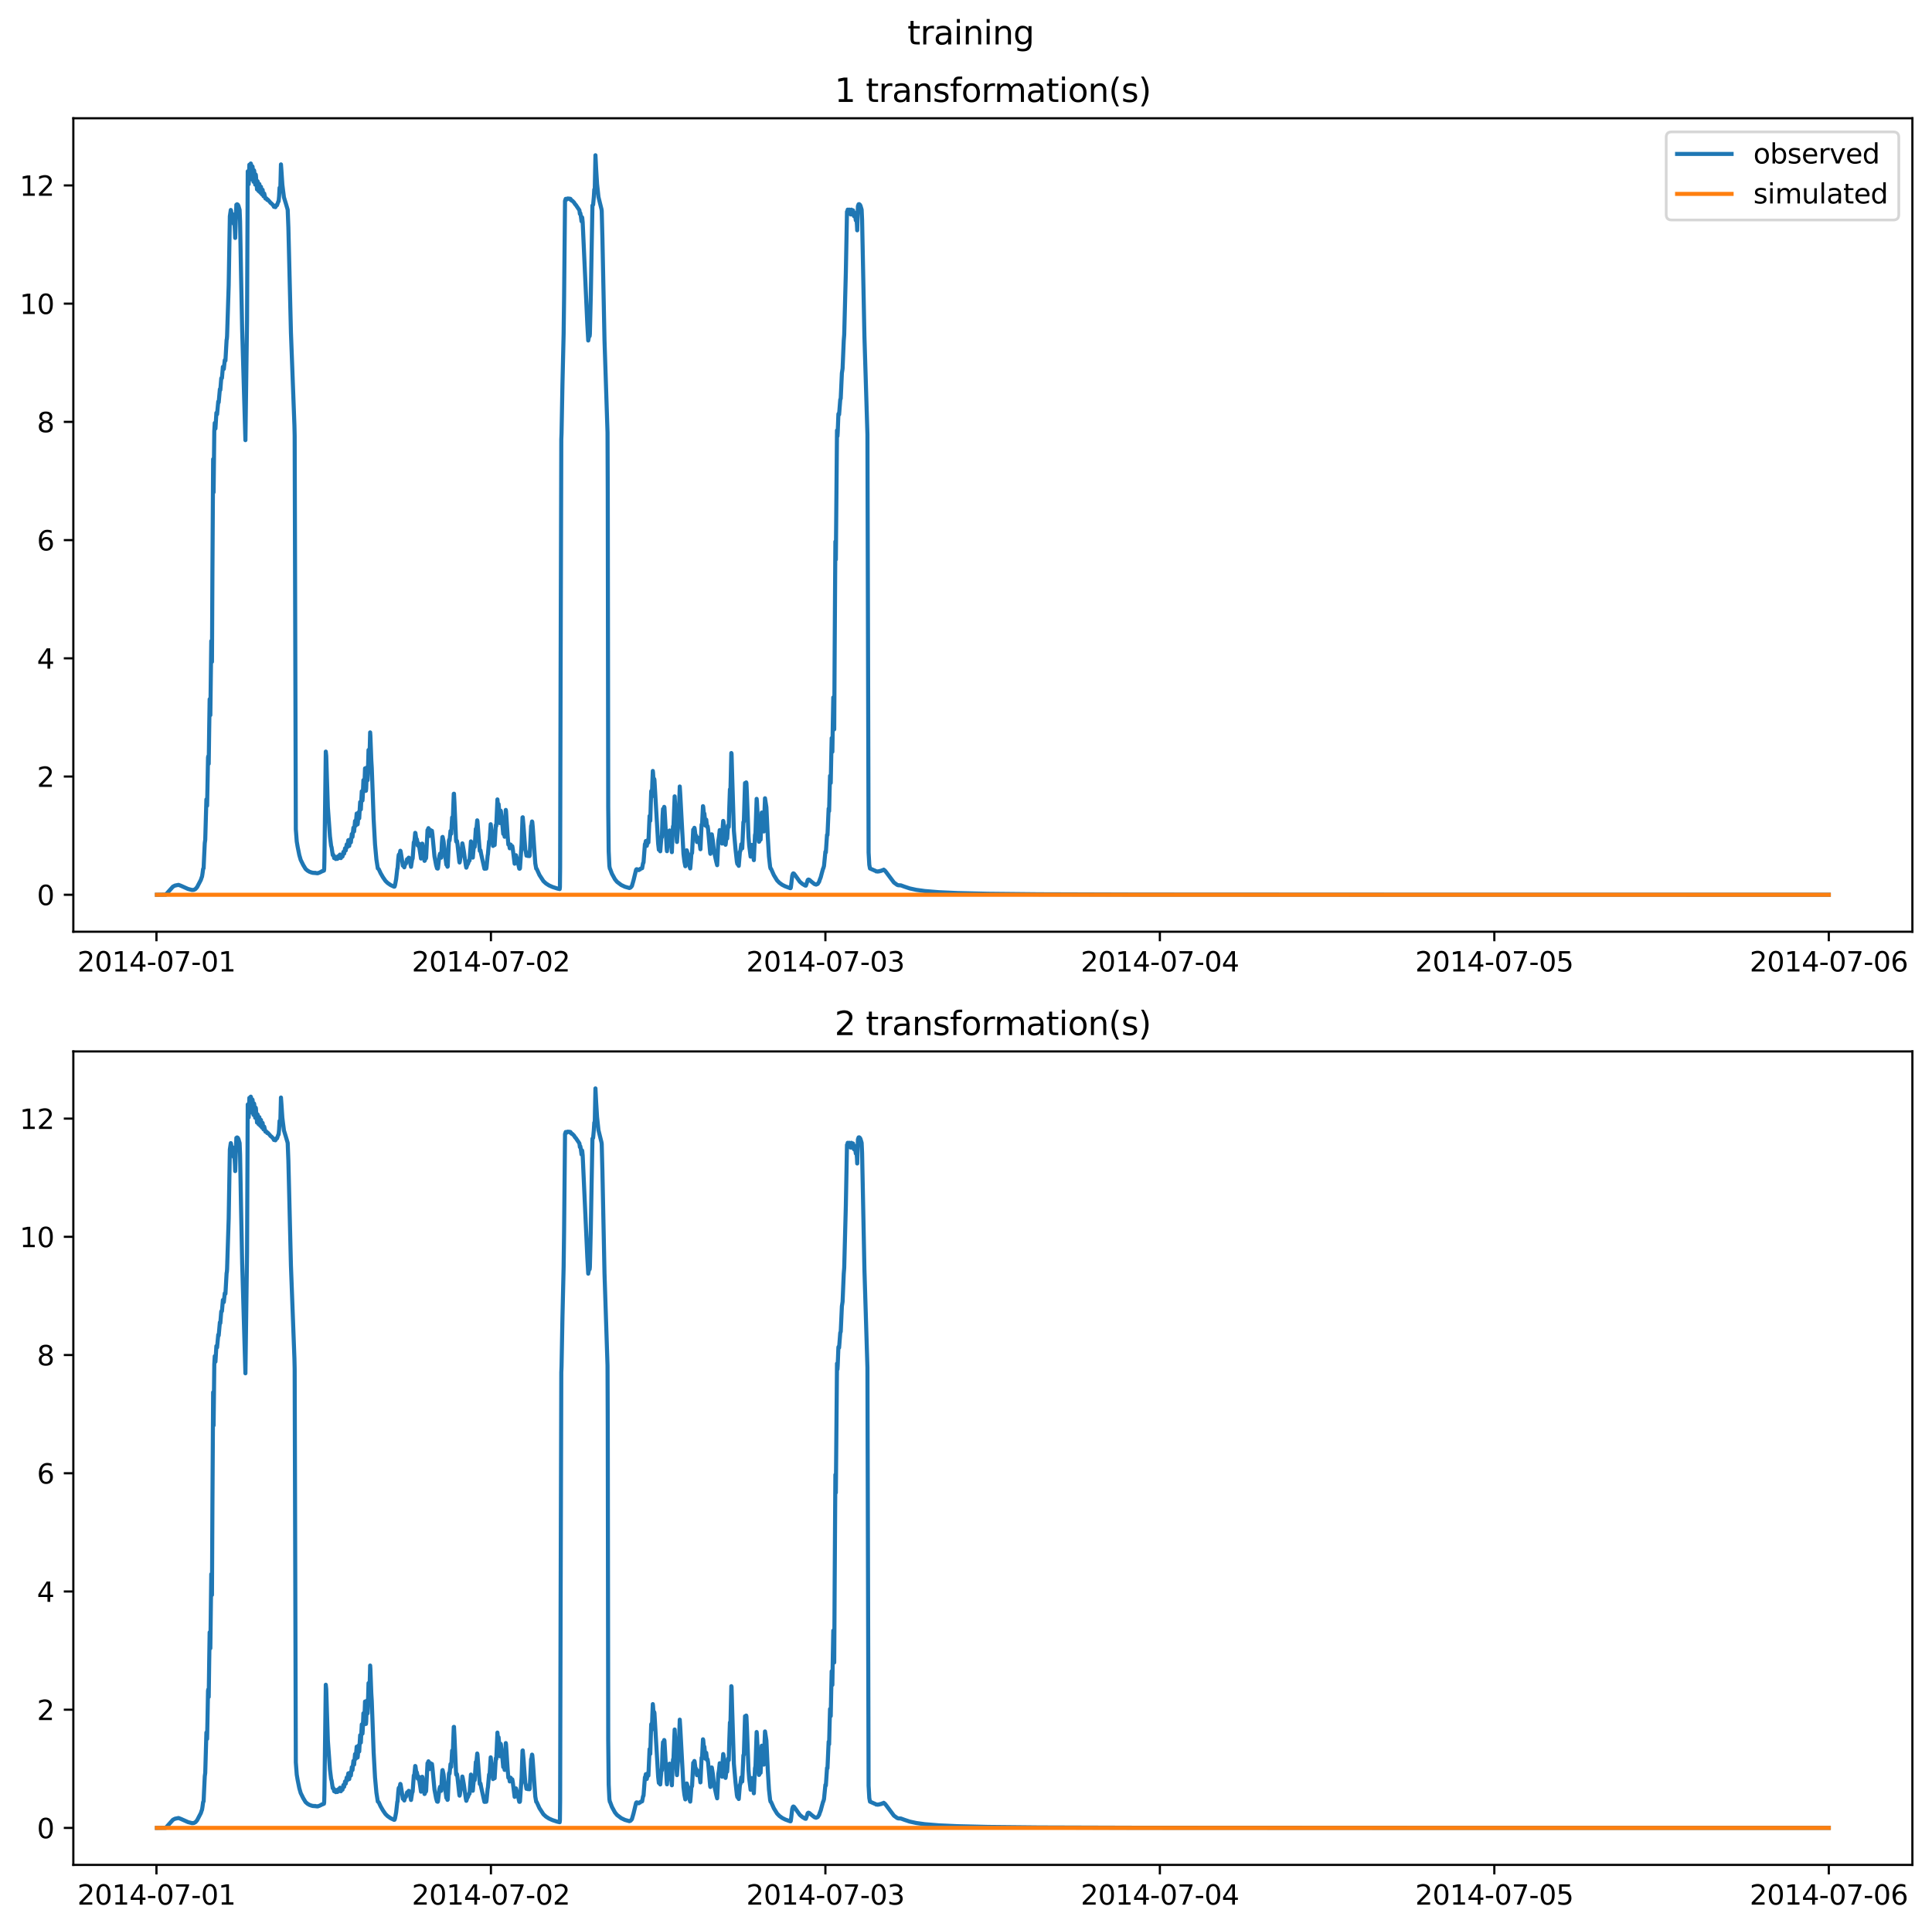<?xml version="1.0" encoding="utf-8" standalone="no"?>
<!DOCTYPE svg PUBLIC "-//W3C//DTD SVG 1.1//EN"
  "http://www.w3.org/Graphics/SVG/1.1/DTD/svg11.dtd">
<svg xmlns:xlink="http://www.w3.org/1999/xlink" width="709.399pt" height="708.798pt" viewBox="0 0 709.399 708.798" xmlns="http://www.w3.org/2000/svg" version="1.1">
 <defs>
  <style type="text/css">*{stroke-linejoin: round; stroke-linecap: butt}</style>
 </defs>
 <g id="figure_1">
  <g id="patch_1">
   <path d="M 0 708.798 
L 709.399 708.798 
L 709.399 0 
L 0 0 
z
" style="fill: #ffffff"/>
  </g>
  <g id="axes_1">
   <g id="patch_2">
    <path d="M 26.925 342.2 
L 702.199 342.2 
L 702.199 43.44 
L 26.925 43.44 
z
" style="fill: #ffffff"/>
   </g>
   <g id="matplotlib.axis_1">
    <g id="xtick_1">
     <g id="line2d_1">
      <defs>
       <path id="m5480447f33" d="M 0 0 
L 0 3.5 
" style="stroke: #000000; stroke-width: 0.8"/>
      </defs>
      <g>
       <use xlink:href="#m5480447f33" x="57.449" y="342.2" style="stroke: #000000; stroke-width: 0.8"/>
      </g>
     </g>
     <g id="text_1">
      <!-- 2014-07-01 -->
      <g transform="translate(28.391 356.798) scale(0.1 -0.1)">
       <defs>
        <path id="DejaVuSans-32" d="M 1228 531 
L 3431 531 
L 3431 0 
L 469 0 
L 469 531 
Q 828 903 1448 1529 
Q 2069 2156 2228 2338 
Q 2531 2678 2651 2914 
Q 2772 3150 2772 3378 
Q 2772 3750 2511 3984 
Q 2250 4219 1831 4219 
Q 1534 4219 1204 4116 
Q 875 4013 500 3803 
L 500 4441 
Q 881 4594 1212 4672 
Q 1544 4750 1819 4750 
Q 2544 4750 2975 4387 
Q 3406 4025 3406 3419 
Q 3406 3131 3298 2873 
Q 3191 2616 2906 2266 
Q 2828 2175 2409 1742 
Q 1991 1309 1228 531 
z
" transform="scale(0.016)"/>
        <path id="DejaVuSans-30" d="M 2034 4250 
Q 1547 4250 1301 3770 
Q 1056 3291 1056 2328 
Q 1056 1369 1301 889 
Q 1547 409 2034 409 
Q 2525 409 2770 889 
Q 3016 1369 3016 2328 
Q 3016 3291 2770 3770 
Q 2525 4250 2034 4250 
z
M 2034 4750 
Q 2819 4750 3233 4129 
Q 3647 3509 3647 2328 
Q 3647 1150 3233 529 
Q 2819 -91 2034 -91 
Q 1250 -91 836 529 
Q 422 1150 422 2328 
Q 422 3509 836 4129 
Q 1250 4750 2034 4750 
z
" transform="scale(0.016)"/>
        <path id="DejaVuSans-31" d="M 794 531 
L 1825 531 
L 1825 4091 
L 703 3866 
L 703 4441 
L 1819 4666 
L 2450 4666 
L 2450 531 
L 3481 531 
L 3481 0 
L 794 0 
L 794 531 
z
" transform="scale(0.016)"/>
        <path id="DejaVuSans-34" d="M 2419 4116 
L 825 1625 
L 2419 1625 
L 2419 4116 
z
M 2253 4666 
L 3047 4666 
L 3047 1625 
L 3713 1625 
L 3713 1100 
L 3047 1100 
L 3047 0 
L 2419 0 
L 2419 1100 
L 313 1100 
L 313 1709 
L 2253 4666 
z
" transform="scale(0.016)"/>
        <path id="DejaVuSans-2d" d="M 313 2009 
L 1997 2009 
L 1997 1497 
L 313 1497 
L 313 2009 
z
" transform="scale(0.016)"/>
        <path id="DejaVuSans-37" d="M 525 4666 
L 3525 4666 
L 3525 4397 
L 1831 0 
L 1172 0 
L 2766 4134 
L 525 4134 
L 525 4666 
z
" transform="scale(0.016)"/>
       </defs>
       <use xlink:href="#DejaVuSans-32"/>
       <use xlink:href="#DejaVuSans-30" x="63.623"/>
       <use xlink:href="#DejaVuSans-31" x="127.246"/>
       <use xlink:href="#DejaVuSans-34" x="190.869"/>
       <use xlink:href="#DejaVuSans-2d" x="254.492"/>
       <use xlink:href="#DejaVuSans-30" x="290.576"/>
       <use xlink:href="#DejaVuSans-37" x="354.199"/>
       <use xlink:href="#DejaVuSans-2d" x="417.822"/>
       <use xlink:href="#DejaVuSans-30" x="453.906"/>
       <use xlink:href="#DejaVuSans-31" x="517.529"/>
      </g>
     </g>
    </g>
    <g id="xtick_2">
     <g id="line2d_2">
      <g>
       <use xlink:href="#m5480447f33" x="180.26" y="342.2" style="stroke: #000000; stroke-width: 0.8"/>
      </g>
     </g>
     <g id="text_2">
      <!-- 2014-07-02 -->
      <g transform="translate(151.202 356.798) scale(0.1 -0.1)">
       <use xlink:href="#DejaVuSans-32"/>
       <use xlink:href="#DejaVuSans-30" x="63.623"/>
       <use xlink:href="#DejaVuSans-31" x="127.246"/>
       <use xlink:href="#DejaVuSans-34" x="190.869"/>
       <use xlink:href="#DejaVuSans-2d" x="254.492"/>
       <use xlink:href="#DejaVuSans-30" x="290.576"/>
       <use xlink:href="#DejaVuSans-37" x="354.199"/>
       <use xlink:href="#DejaVuSans-2d" x="417.822"/>
       <use xlink:href="#DejaVuSans-30" x="453.906"/>
       <use xlink:href="#DejaVuSans-32" x="517.529"/>
      </g>
     </g>
    </g>
    <g id="xtick_3">
     <g id="line2d_3">
      <g>
       <use xlink:href="#m5480447f33" x="303.071" y="342.2" style="stroke: #000000; stroke-width: 0.8"/>
      </g>
     </g>
     <g id="text_3">
      <!-- 2014-07-03 -->
      <g transform="translate(274.013 356.798) scale(0.1 -0.1)">
       <defs>
        <path id="DejaVuSans-33" d="M 2597 2516 
Q 3050 2419 3304 2112 
Q 3559 1806 3559 1356 
Q 3559 666 3084 287 
Q 2609 -91 1734 -91 
Q 1441 -91 1130 -33 
Q 819 25 488 141 
L 488 750 
Q 750 597 1062 519 
Q 1375 441 1716 441 
Q 2309 441 2620 675 
Q 2931 909 2931 1356 
Q 2931 1769 2642 2001 
Q 2353 2234 1838 2234 
L 1294 2234 
L 1294 2753 
L 1863 2753 
Q 2328 2753 2575 2939 
Q 2822 3125 2822 3475 
Q 2822 3834 2567 4026 
Q 2313 4219 1838 4219 
Q 1578 4219 1281 4162 
Q 984 4106 628 3988 
L 628 4550 
Q 988 4650 1302 4700 
Q 1616 4750 1894 4750 
Q 2613 4750 3031 4423 
Q 3450 4097 3450 3541 
Q 3450 3153 3228 2886 
Q 3006 2619 2597 2516 
z
" transform="scale(0.016)"/>
       </defs>
       <use xlink:href="#DejaVuSans-32"/>
       <use xlink:href="#DejaVuSans-30" x="63.623"/>
       <use xlink:href="#DejaVuSans-31" x="127.246"/>
       <use xlink:href="#DejaVuSans-34" x="190.869"/>
       <use xlink:href="#DejaVuSans-2d" x="254.492"/>
       <use xlink:href="#DejaVuSans-30" x="290.576"/>
       <use xlink:href="#DejaVuSans-37" x="354.199"/>
       <use xlink:href="#DejaVuSans-2d" x="417.822"/>
       <use xlink:href="#DejaVuSans-30" x="453.906"/>
       <use xlink:href="#DejaVuSans-33" x="517.529"/>
      </g>
     </g>
    </g>
    <g id="xtick_4">
     <g id="line2d_4">
      <g>
       <use xlink:href="#m5480447f33" x="425.882" y="342.2" style="stroke: #000000; stroke-width: 0.8"/>
      </g>
     </g>
     <g id="text_4">
      <!-- 2014-07-04 -->
      <g transform="translate(396.824 356.798) scale(0.1 -0.1)">
       <use xlink:href="#DejaVuSans-32"/>
       <use xlink:href="#DejaVuSans-30" x="63.623"/>
       <use xlink:href="#DejaVuSans-31" x="127.246"/>
       <use xlink:href="#DejaVuSans-34" x="190.869"/>
       <use xlink:href="#DejaVuSans-2d" x="254.492"/>
       <use xlink:href="#DejaVuSans-30" x="290.576"/>
       <use xlink:href="#DejaVuSans-37" x="354.199"/>
       <use xlink:href="#DejaVuSans-2d" x="417.822"/>
       <use xlink:href="#DejaVuSans-30" x="453.906"/>
       <use xlink:href="#DejaVuSans-34" x="517.529"/>
      </g>
     </g>
    </g>
    <g id="xtick_5">
     <g id="line2d_5">
      <g>
       <use xlink:href="#m5480447f33" x="548.693" y="342.2" style="stroke: #000000; stroke-width: 0.8"/>
      </g>
     </g>
     <g id="text_5">
      <!-- 2014-07-05 -->
      <g transform="translate(519.635 356.798) scale(0.1 -0.1)">
       <defs>
        <path id="DejaVuSans-35" d="M 691 4666 
L 3169 4666 
L 3169 4134 
L 1269 4134 
L 1269 2991 
Q 1406 3038 1543 3061 
Q 1681 3084 1819 3084 
Q 2600 3084 3056 2656 
Q 3513 2228 3513 1497 
Q 3513 744 3044 326 
Q 2575 -91 1722 -91 
Q 1428 -91 1123 -41 
Q 819 9 494 109 
L 494 744 
Q 775 591 1075 516 
Q 1375 441 1709 441 
Q 2250 441 2565 725 
Q 2881 1009 2881 1497 
Q 2881 1984 2565 2268 
Q 2250 2553 1709 2553 
Q 1456 2553 1204 2497 
Q 953 2441 691 2322 
L 691 4666 
z
" transform="scale(0.016)"/>
       </defs>
       <use xlink:href="#DejaVuSans-32"/>
       <use xlink:href="#DejaVuSans-30" x="63.623"/>
       <use xlink:href="#DejaVuSans-31" x="127.246"/>
       <use xlink:href="#DejaVuSans-34" x="190.869"/>
       <use xlink:href="#DejaVuSans-2d" x="254.492"/>
       <use xlink:href="#DejaVuSans-30" x="290.576"/>
       <use xlink:href="#DejaVuSans-37" x="354.199"/>
       <use xlink:href="#DejaVuSans-2d" x="417.822"/>
       <use xlink:href="#DejaVuSans-30" x="453.906"/>
       <use xlink:href="#DejaVuSans-35" x="517.529"/>
      </g>
     </g>
    </g>
    <g id="xtick_6">
     <g id="line2d_6">
      <g>
       <use xlink:href="#m5480447f33" x="671.504" y="342.2" style="stroke: #000000; stroke-width: 0.8"/>
      </g>
     </g>
     <g id="text_6">
      <!-- 2014-07-06 -->
      <g transform="translate(642.447 356.798) scale(0.1 -0.1)">
       <defs>
        <path id="DejaVuSans-36" d="M 2113 2584 
Q 1688 2584 1439 2293 
Q 1191 2003 1191 1497 
Q 1191 994 1439 701 
Q 1688 409 2113 409 
Q 2538 409 2786 701 
Q 3034 994 3034 1497 
Q 3034 2003 2786 2293 
Q 2538 2584 2113 2584 
z
M 3366 4563 
L 3366 3988 
Q 3128 4100 2886 4159 
Q 2644 4219 2406 4219 
Q 1781 4219 1451 3797 
Q 1122 3375 1075 2522 
Q 1259 2794 1537 2939 
Q 1816 3084 2150 3084 
Q 2853 3084 3261 2657 
Q 3669 2231 3669 1497 
Q 3669 778 3244 343 
Q 2819 -91 2113 -91 
Q 1303 -91 875 529 
Q 447 1150 447 2328 
Q 447 3434 972 4092 
Q 1497 4750 2381 4750 
Q 2619 4750 2861 4703 
Q 3103 4656 3366 4563 
z
" transform="scale(0.016)"/>
       </defs>
       <use xlink:href="#DejaVuSans-32"/>
       <use xlink:href="#DejaVuSans-30" x="63.623"/>
       <use xlink:href="#DejaVuSans-31" x="127.246"/>
       <use xlink:href="#DejaVuSans-34" x="190.869"/>
       <use xlink:href="#DejaVuSans-2d" x="254.492"/>
       <use xlink:href="#DejaVuSans-30" x="290.576"/>
       <use xlink:href="#DejaVuSans-37" x="354.199"/>
       <use xlink:href="#DejaVuSans-2d" x="417.822"/>
       <use xlink:href="#DejaVuSans-30" x="453.906"/>
       <use xlink:href="#DejaVuSans-36" x="517.529"/>
      </g>
     </g>
    </g>
   </g>
   <g id="matplotlib.axis_2">
    <g id="ytick_1">
     <g id="line2d_7">
      <defs>
       <path id="m17303f4929" d="M 0 0 
L -3.5 0 
" style="stroke: #000000; stroke-width: 0.8"/>
      </defs>
      <g>
       <use xlink:href="#m17303f4929" x="26.925" y="328.62" style="stroke: #000000; stroke-width: 0.8"/>
      </g>
     </g>
     <g id="text_7">
      <!-- 0 -->
      <g transform="translate(13.562 332.419) scale(0.1 -0.1)">
       <use xlink:href="#DejaVuSans-30"/>
      </g>
     </g>
    </g>
    <g id="ytick_2">
     <g id="line2d_8">
      <g>
       <use xlink:href="#m17303f4929" x="26.925" y="285.2" style="stroke: #000000; stroke-width: 0.8"/>
      </g>
     </g>
     <g id="text_8">
      <!-- 2 -->
      <g transform="translate(13.562 288.999) scale(0.1 -0.1)">
       <use xlink:href="#DejaVuSans-32"/>
      </g>
     </g>
    </g>
    <g id="ytick_3">
     <g id="line2d_9">
      <g>
       <use xlink:href="#m17303f4929" x="26.925" y="241.781" style="stroke: #000000; stroke-width: 0.8"/>
      </g>
     </g>
     <g id="text_9">
      <!-- 4 -->
      <g transform="translate(13.562 245.58) scale(0.1 -0.1)">
       <use xlink:href="#DejaVuSans-34"/>
      </g>
     </g>
    </g>
    <g id="ytick_4">
     <g id="line2d_10">
      <g>
       <use xlink:href="#m17303f4929" x="26.925" y="198.361" style="stroke: #000000; stroke-width: 0.8"/>
      </g>
     </g>
     <g id="text_10">
      <!-- 6 -->
      <g transform="translate(13.562 202.16) scale(0.1 -0.1)">
       <use xlink:href="#DejaVuSans-36"/>
      </g>
     </g>
    </g>
    <g id="ytick_5">
     <g id="line2d_11">
      <g>
       <use xlink:href="#m17303f4929" x="26.925" y="154.941" style="stroke: #000000; stroke-width: 0.8"/>
      </g>
     </g>
     <g id="text_11">
      <!-- 8 -->
      <g transform="translate(13.562 158.74) scale(0.1 -0.1)">
       <defs>
        <path id="DejaVuSans-38" d="M 2034 2216 
Q 1584 2216 1326 1975 
Q 1069 1734 1069 1313 
Q 1069 891 1326 650 
Q 1584 409 2034 409 
Q 2484 409 2743 651 
Q 3003 894 3003 1313 
Q 3003 1734 2745 1975 
Q 2488 2216 2034 2216 
z
M 1403 2484 
Q 997 2584 770 2862 
Q 544 3141 544 3541 
Q 544 4100 942 4425 
Q 1341 4750 2034 4750 
Q 2731 4750 3128 4425 
Q 3525 4100 3525 3541 
Q 3525 3141 3298 2862 
Q 3072 2584 2669 2484 
Q 3125 2378 3379 2068 
Q 3634 1759 3634 1313 
Q 3634 634 3220 271 
Q 2806 -91 2034 -91 
Q 1263 -91 848 271 
Q 434 634 434 1313 
Q 434 1759 690 2068 
Q 947 2378 1403 2484 
z
M 1172 3481 
Q 1172 3119 1398 2916 
Q 1625 2713 2034 2713 
Q 2441 2713 2670 2916 
Q 2900 3119 2900 3481 
Q 2900 3844 2670 4047 
Q 2441 4250 2034 4250 
Q 1625 4250 1398 4047 
Q 1172 3844 1172 3481 
z
" transform="scale(0.016)"/>
       </defs>
       <use xlink:href="#DejaVuSans-38"/>
      </g>
     </g>
    </g>
    <g id="ytick_6">
     <g id="line2d_12">
      <g>
       <use xlink:href="#m17303f4929" x="26.925" y="111.521" style="stroke: #000000; stroke-width: 0.8"/>
      </g>
     </g>
     <g id="text_12">
      <!-- 10 -->
      <g transform="translate(7.2 115.321) scale(0.1 -0.1)">
       <use xlink:href="#DejaVuSans-31"/>
       <use xlink:href="#DejaVuSans-30" x="63.623"/>
      </g>
     </g>
    </g>
    <g id="ytick_7">
     <g id="line2d_13">
      <g>
       <use xlink:href="#m17303f4929" x="26.925" y="68.102" style="stroke: #000000; stroke-width: 0.8"/>
      </g>
     </g>
     <g id="text_13">
      <!-- 12 -->
      <g transform="translate(7.2 71.901) scale(0.1 -0.1)">
       <use xlink:href="#DejaVuSans-31"/>
       <use xlink:href="#DejaVuSans-32" x="63.623"/>
      </g>
     </g>
    </g>
   </g>
   <g id="line2d_14">
    <path d="M 57.619 328.62 
L 60.86 328.579 
L 63.504 325.631 
L 64.272 325.239 
L 65.551 324.984 
L 66.404 325.306 
L 69.048 326.487 
L 70.497 326.862 
L 71.18 326.821 
L 71.777 326.5 
L 72.374 325.815 
L 73.738 323.192 
L 74.079 322.162 
L 74.165 322.003 
L 74.335 320.988 
L 74.591 319.085 
L 74.762 318.872 
L 74.932 315.04 
L 75.188 309.635 
L 75.359 308.446 
L 75.785 293.58 
L 75.87 293.82 
L 76.041 295.916 
L 76.211 287.538 
L 76.382 278.249 
L 76.467 277.743 
L 76.638 280.523 
L 76.808 267.908 
L 76.979 256.78 
L 77.064 256.855 
L 77.235 262.65 
L 77.405 248.804 
L 77.576 235.412 
L 77.661 235.977 
L 77.832 243.056 
L 78.002 209.47 
L 78.258 168.62 
L 78.429 180.797 
L 78.685 158.355 
L 78.855 155.345 
L 78.941 155.418 
L 79.111 157.392 
L 79.452 151.641 
L 79.538 151.701 
L 79.708 152.16 
L 80.135 147.476 
L 80.22 147.543 
L 80.305 147.771 
L 80.732 142.935 
L 80.817 143.286 
L 80.902 143.213 
L 81.243 138.913 
L 81.329 138.782 
L 81.414 138.931 
L 81.499 138.829 
L 81.84 134.729 
L 82.011 134.724 
L 82.181 135.515 
L 82.523 132.266 
L 82.778 132.441 
L 83.205 124.816 
L 83.29 124.512 
L 83.375 123.458 
L 83.972 104.84 
L 84.399 79.437 
L 84.74 77.114 
L 84.825 77.274 
L 85.081 79.244 
L 85.166 80.08 
L 85.252 79.84 
L 85.422 78.676 
L 85.593 79.562 
L 85.849 82.249 
L 85.934 81.951 
L 86.019 81.788 
L 86.105 82.175 
L 86.275 85.105 
L 86.36 87.391 
L 86.787 75.2 
L 87.043 75.02 
L 87.299 75.154 
L 87.554 75.618 
L 87.981 77.102 
L 88.151 81.264 
L 88.493 99.941 
L 88.919 121.171 
L 90.113 161.655 
L 90.71 117.369 
L 90.966 62.924 
L 91.307 67.665 
L 91.563 60.49 
L 91.904 65.778 
L 92.075 60.047 
L 92.16 60.191 
L 92.501 65.911 
L 92.672 61.089 
L 92.757 61.314 
L 93.098 66.777 
L 93.269 62.54 
L 93.354 62.814 
L 93.695 67.798 
L 93.866 64.063 
L 93.951 64.287 
L 94.377 69.58 
L 94.548 66.539 
L 94.633 66.675 
L 94.974 70.199 
L 95.145 67.541 
L 95.23 67.584 
L 95.571 70.752 
L 95.742 68.545 
L 95.827 68.599 
L 96.168 71.385 
L 96.339 69.644 
L 96.424 69.698 
L 96.765 72.086 
L 97.021 71.073 
L 97.192 71.813 
L 97.448 72.908 
L 97.874 72.916 
L 98.13 73.435 
L 98.3 73.291 
L 99.153 74.239 
L 99.324 74.511 
L 99.665 74.709 
L 100.006 75.096 
L 100.262 75.325 
L 100.603 75.959 
L 100.688 75.861 
L 100.859 75.766 
L 101.115 76.08 
L 101.2 75.968 
L 101.456 75.347 
L 101.712 75.373 
L 102.224 73.931 
L 102.309 73.93 
L 102.479 72.114 
L 102.65 68.967 
L 102.735 69.154 
L 102.906 70.203 
L 103.162 60.377 
L 103.332 62.653 
L 103.673 67.785 
L 103.929 69.877 
L 104.27 72.498 
L 104.953 74.718 
L 105.55 76.749 
L 105.635 77.071 
L 105.891 83.622 
L 106.829 122.14 
L 108.108 156.222 
L 108.194 160.004 
L 108.62 304.567 
L 108.961 309.06 
L 109.302 311.07 
L 109.899 314.043 
L 110.411 315.82 
L 111.349 317.712 
L 112.202 319.126 
L 112.884 319.724 
L 113.652 320.181 
L 113.908 320.257 
L 114.249 320.407 
L 114.505 320.434 
L 114.761 320.565 
L 115.102 320.526 
L 115.358 320.635 
L 115.699 320.546 
L 116.125 320.703 
L 116.381 320.647 
L 116.637 320.726 
L 117.063 320.552 
L 117.234 320.525 
L 117.66 320.291 
L 117.831 320.26 
L 118.172 319.991 
L 118.428 319.975 
L 118.769 319.689 
L 118.94 319.757 
L 119.025 319.25 
L 119.11 316.363 
L 119.622 276.038 
L 119.792 277.64 
L 120.048 286.146 
L 120.389 296.532 
L 121.157 307.168 
L 121.583 310.659 
L 121.754 311.196 
L 122.18 314.04 
L 122.266 313.946 
L 122.351 313.904 
L 122.522 314.317 
L 122.692 315.156 
L 122.777 315.112 
L 123.033 314.658 
L 123.289 315.49 
L 123.374 315.371 
L 123.63 314.714 
L 123.801 315.191 
L 123.886 315.431 
L 124.057 314.851 
L 124.227 314.419 
L 124.398 314.869 
L 124.483 315.108 
L 124.654 314.39 
L 124.824 313.867 
L 124.91 313.984 
L 125.165 315.157 
L 125.251 314.972 
L 125.507 313.947 
L 125.592 314.047 
L 125.762 314.578 
L 126.104 312.852 
L 126.189 312.941 
L 126.359 313.522 
L 126.701 311.55 
L 126.786 311.651 
L 126.956 312.342 
L 127.298 310.123 
L 127.383 310.268 
L 127.553 311.077 
L 127.724 309.639 
L 127.895 308.573 
L 127.98 308.732 
L 128.236 310.688 
L 128.406 309.327 
L 128.577 308.271 
L 128.662 308.433 
L 128.833 309.377 
L 129.174 306.315 
L 129.259 306.42 
L 129.43 307.374 
L 129.6 305.524 
L 129.771 303.994 
L 129.856 304.156 
L 130.027 305.354 
L 130.368 301.506 
L 130.453 301.741 
L 130.624 303.227 
L 130.794 300.82 
L 130.965 298.79 
L 131.05 299.103 
L 131.306 302.749 
L 131.391 302.127 
L 131.647 298.352 
L 131.732 298.658 
L 131.903 300.548 
L 132.074 297.331 
L 132.244 294.562 
L 132.329 294.935 
L 132.5 297.272 
L 132.671 293.737 
L 132.841 290.594 
L 132.926 291.125 
L 133.097 294 
L 133.182 292.783 
L 133.438 286.518 
L 133.523 287.19 
L 133.694 290.621 
L 133.779 289.281 
L 134.035 282.194 
L 134.12 283.06 
L 134.376 290.422 
L 134.462 289.507 
L 134.717 281.854 
L 134.803 282.646 
L 134.973 286.558 
L 135.059 284.694 
L 135.314 275.436 
L 135.4 276.376 
L 135.57 281.195 
L 135.656 279.206 
L 135.911 268.984 
L 135.997 270.178 
L 136.338 279.166 
L 136.508 281.98 
L 137.191 300.797 
L 137.702 310.078 
L 138.214 315.686 
L 138.726 318.947 
L 139.067 319.198 
L 139.749 320.683 
L 140.602 322.164 
L 141.54 323.529 
L 142.308 324.278 
L 143.416 325.05 
L 144.696 325.657 
L 144.866 325.621 
L 145.037 325.139 
L 145.463 322.862 
L 145.89 319.029 
L 145.975 318.965 
L 146.231 315.476 
L 146.401 313.958 
L 146.487 313.835 
L 146.657 314.184 
L 146.998 312.456 
L 147.084 312.58 
L 147.34 314.13 
L 147.937 317.952 
L 148.192 318.032 
L 148.448 318.548 
L 148.619 317.902 
L 148.875 317.11 
L 149.045 317.217 
L 149.472 315.548 
L 149.728 316.249 
L 149.813 316.046 
L 150.069 314.991 
L 150.154 315.021 
L 150.41 315.955 
L 150.922 318.36 
L 151.092 317.259 
L 151.348 315.58 
L 151.433 315.524 
L 151.519 315.31 
L 151.945 309.329 
L 152.03 309.428 
L 152.116 309.48 
L 152.457 305.876 
L 152.542 305.955 
L 152.883 308.405 
L 152.968 308.238 
L 153.054 308.193 
L 153.224 309.057 
L 153.395 310.544 
L 153.48 310.475 
L 153.651 309.753 
L 153.736 309.789 
L 154.248 313.072 
L 154.589 315.312 
L 154.759 312.905 
L 155.015 309.833 
L 155.101 309.897 
L 155.356 311.593 
L 155.868 316.165 
L 155.953 316.108 
L 156.209 315.098 
L 156.295 315.105 
L 156.38 315.302 
L 156.465 315.073 
L 156.977 304.837 
L 157.062 304.961 
L 157.318 304.15 
L 157.489 305.237 
L 157.659 307.029 
L 157.744 306.776 
L 158 304.798 
L 158.086 305.061 
L 158.256 306.399 
L 158.341 306.243 
L 158.597 305.124 
L 158.768 306.393 
L 159.535 314.563 
L 160.132 317.755 
L 160.474 318.928 
L 160.729 319.015 
L 160.815 318.826 
L 161.326 314.398 
L 161.582 313.514 
L 161.668 313.563 
L 161.838 314.327 
L 162.009 315.005 
L 162.265 309.523 
L 162.435 307.452 
L 162.52 307.374 
L 162.862 308.944 
L 163.885 317.557 
L 164.141 317.859 
L 164.311 318.325 
L 164.397 318.222 
L 164.567 314.612 
L 164.823 308.869 
L 164.908 308.411 
L 164.994 308.546 
L 165.079 308.684 
L 165.42 305.182 
L 165.505 305.289 
L 165.676 306.217 
L 165.847 303.044 
L 166.017 300.202 
L 166.102 300.102 
L 166.273 301.196 
L 166.444 296.118 
L 166.614 291.532 
L 166.699 291.503 
L 166.87 294.731 
L 167.467 308.742 
L 167.552 309.131 
L 167.723 308.768 
L 167.808 308.913 
L 167.979 310.106 
L 168.661 316.378 
L 168.746 316.771 
L 168.832 316.482 
L 169.173 314.215 
L 169.343 314.227 
L 169.77 309.743 
L 169.94 310.489 
L 170.281 312.476 
L 171.049 317.855 
L 171.22 318.667 
L 171.305 318.519 
L 171.646 317.265 
L 171.817 317.322 
L 172.243 316.016 
L 172.328 316.164 
L 172.414 316.066 
L 172.925 309.019 
L 173.096 310.08 
L 173.608 314.975 
L 173.778 312.957 
L 174.034 310.389 
L 174.119 310.502 
L 174.29 311.077 
L 174.716 304.409 
L 174.802 304.674 
L 174.887 304.955 
L 175.228 301.287 
L 175.313 301.616 
L 175.74 307.337 
L 176.166 312.501 
L 176.337 312.215 
L 176.422 312.304 
L 176.678 313.702 
L 177.872 319.053 
L 178.554 319.002 
L 178.639 318.606 
L 179.066 314.136 
L 179.151 313.83 
L 179.578 308.984 
L 179.748 309.321 
L 180.175 302.708 
L 180.345 304.083 
L 180.686 306.914 
L 181.027 310.69 
L 181.113 310.565 
L 181.369 309.354 
L 181.624 310.359 
L 182.051 303.033 
L 182.136 303.29 
L 182.221 303.368 
L 182.648 293.602 
L 182.733 294.589 
L 182.904 296.066 
L 183.074 295.318 
L 183.245 297.149 
L 183.501 302.289 
L 183.586 301.737 
L 183.842 297.736 
L 183.927 298.006 
L 184.268 301.278 
L 184.439 302.538 
L 184.78 306.265 
L 184.951 305.575 
L 185.036 305.669 
L 185.292 307.321 
L 185.462 302.805 
L 185.718 297.456 
L 185.803 297.912 
L 186.4 307.074 
L 186.656 310.185 
L 186.827 309.826 
L 186.912 309.956 
L 187.168 311.556 
L 187.253 311.333 
L 187.509 310.192 
L 187.68 311.008 
L 187.765 311.488 
L 187.85 311.398 
L 188.021 310.738 
L 188.106 310.791 
L 188.277 311.751 
L 188.959 317.216 
L 189.044 316.842 
L 189.385 314.095 
L 189.471 314.103 
L 189.982 315.994 
L 190.665 319.032 
L 190.835 319.048 
L 190.921 318.922 
L 191.518 310.108 
L 191.859 300.225 
L 191.944 300.158 
L 192.2 303.046 
L 192.882 312.15 
L 193.053 312.677 
L 193.309 314.26 
L 193.394 314.189 
L 193.65 313.483 
L 193.82 314.065 
L 193.906 314.393 
L 193.991 314.311 
L 194.247 313.785 
L 194.417 314.414 
L 194.503 314.218 
L 195.014 303.357 
L 195.1 303.474 
L 195.355 301.698 
L 195.441 301.832 
L 195.611 303.684 
L 196.549 317.082 
L 196.89 319.022 
L 197.061 319.099 
L 198.084 321.367 
L 199.534 323.606 
L 200.472 324.468 
L 201.581 325.18 
L 202.86 325.753 
L 204.651 326.334 
L 205.504 326.534 
L 205.59 325.801 
L 205.675 318.562 
L 205.845 247.311 
L 206.101 161.308 
L 206.187 159.211 
L 206.528 140.932 
L 206.954 122.587 
L 207.125 109.536 
L 207.466 73.797 
L 207.722 73.028 
L 207.892 73.147 
L 207.978 73.338 
L 208.404 72.905 
L 208.745 72.932 
L 209.001 72.93 
L 209.086 72.967 
L 209.257 73.21 
L 209.427 73.009 
L 209.598 73.218 
L 209.854 73.652 
L 210.195 73.753 
L 210.536 74.144 
L 210.707 74.276 
L 211.218 75.072 
L 211.389 75.191 
L 212.754 77.216 
L 212.924 78.57 
L 213.009 78.252 
L 213.095 78.295 
L 213.265 79.267 
L 213.521 81.277 
L 213.692 79.757 
L 213.777 79.917 
L 213.948 81.613 
L 215.653 119.071 
L 215.994 125.057 
L 216.08 124.543 
L 216.421 122.948 
L 216.506 123.437 
L 216.591 122.601 
L 216.933 108.47 
L 217.53 75.493 
L 217.7 75.238 
L 217.785 75.193 
L 218.041 72.394 
L 218.212 69.57 
L 218.382 69.706 
L 218.638 57.02 
L 218.894 62.05 
L 219.235 67.531 
L 219.747 72.353 
L 220.259 74.428 
L 220.856 76.831 
L 220.941 77.426 
L 221.197 87.443 
L 221.964 125.006 
L 223.073 158.841 
L 223.158 181.44 
L 223.329 296.366 
L 223.5 312.673 
L 223.755 318.008 
L 223.926 319.036 
L 224.011 319.09 
L 224.694 320.908 
L 225.802 322.936 
L 226.57 323.871 
L 228.105 325.036 
L 229.47 325.683 
L 231.09 326.139 
L 231.516 325.985 
L 232.028 325.4 
L 232.625 323.3 
L 233.563 319.411 
L 233.734 319.237 
L 234.16 319.314 
L 234.501 319.579 
L 234.843 319.286 
L 235.013 319.313 
L 235.184 319.052 
L 235.781 318.865 
L 236.122 316.995 
L 236.207 316.953 
L 236.292 316.74 
L 236.804 310.036 
L 236.889 310.123 
L 237.145 308.876 
L 237.231 308.959 
L 237.486 310.653 
L 237.572 310.269 
L 237.828 308.54 
L 237.913 308.761 
L 238.083 309.415 
L 238.51 299.68 
L 238.595 299.927 
L 238.766 301.447 
L 238.936 295.927 
L 239.107 290.632 
L 239.192 290.402 
L 239.363 292.503 
L 239.533 287.32 
L 239.704 283.144 
L 239.789 283.84 
L 240.045 288.127 
L 240.216 286.083 
L 240.301 286.48 
L 241.665 309.856 
L 241.921 312.108 
L 242.177 311.638 
L 242.433 312.659 
L 242.859 307.367 
L 242.945 307.582 
L 243.03 307.507 
L 243.286 299.746 
L 243.456 297.104 
L 243.627 298.358 
L 243.712 298.041 
L 243.883 296.336 
L 243.968 296.526 
L 244.224 300.951 
L 244.821 311.899 
L 244.906 312.618 
L 245.077 310.178 
L 245.333 307.296 
L 245.503 307.658 
L 245.844 305.014 
L 245.93 305.299 
L 246.271 308.664 
L 246.697 312.964 
L 246.953 306.273 
L 247.124 303.47 
L 247.294 303.133 
L 247.721 292.478 
L 247.891 295.424 
L 248.488 308.234 
L 248.574 309.235 
L 248.744 306.685 
L 249 303.494 
L 249.085 303.827 
L 249.171 303.747 
L 249.341 296.58 
L 249.597 288.856 
L 249.768 291.5 
L 250.962 313.632 
L 251.303 316.436 
L 251.644 318.149 
L 251.814 316.021 
L 252.07 312.531 
L 252.156 312.282 
L 252.326 312.754 
L 252.667 315.219 
L 253.179 318.142 
L 253.435 318.962 
L 253.605 317.112 
L 253.861 313.697 
L 253.947 313.392 
L 254.032 313.443 
L 254.117 313.225 
L 254.544 304.698 
L 254.629 304.73 
L 254.714 305.03 
L 254.97 304.028 
L 255.055 304.27 
L 255.396 307.071 
L 255.482 306.895 
L 255.567 306.822 
L 255.652 307.058 
L 255.908 309.249 
L 255.993 308.983 
L 256.249 307.655 
L 256.335 307.912 
L 256.59 309.368 
L 256.761 309.154 
L 256.932 309.997 
L 257.187 311.899 
L 257.614 302.832 
L 257.699 302.867 
L 257.784 302.891 
L 258.125 296.075 
L 258.211 296.325 
L 258.467 299.089 
L 258.637 298.803 
L 258.808 300.606 
L 258.978 303.172 
L 259.064 302.968 
L 259.319 301.033 
L 259.49 302.581 
L 259.661 303.729 
L 259.831 303.449 
L 260.002 304.614 
L 260.769 313.312 
L 260.855 313.587 
L 261.025 310.4 
L 261.281 306.419 
L 261.366 306.433 
L 261.707 308.544 
L 262.219 313.066 
L 262.39 313.653 
L 262.987 316.432 
L 263.328 317.755 
L 263.498 314.345 
L 263.754 308.83 
L 264.01 307.34 
L 264.266 304.863 
L 264.351 305.089 
L 264.692 306.96 
L 264.863 307.611 
L 265.119 309.818 
L 265.375 303.721 
L 265.545 301.498 
L 265.631 301.735 
L 266.142 306.591 
L 266.398 310.257 
L 266.483 309.845 
L 266.739 307.286 
L 266.825 307.289 
L 266.995 307.975 
L 267.166 305.435 
L 267.336 303.135 
L 267.422 303.068 
L 267.592 303.716 
L 267.763 297.25 
L 268.019 289.891 
L 268.189 291.293 
L 268.53 276.565 
L 268.616 276.814 
L 268.871 285.861 
L 269.468 305.068 
L 270.065 311.828 
L 270.577 316.536 
L 270.748 317.302 
L 271.004 317.515 
L 271.259 318.004 
L 271.43 315.922 
L 271.686 312.787 
L 271.856 312.544 
L 272.198 310.051 
L 272.283 310.23 
L 272.539 311.584 
L 272.965 301.925 
L 273.05 301.97 
L 273.136 301.748 
L 273.562 287.594 
L 273.647 288.709 
L 273.733 290.18 
L 273.818 289.839 
L 273.989 287.351 
L 274.074 287.619 
L 274.244 291.38 
L 274.841 307.295 
L 275.097 310.543 
L 275.609 314.612 
L 275.694 313.951 
L 276.035 310.305 
L 276.121 310.472 
L 276.377 312.444 
L 276.803 315.905 
L 276.974 311.919 
L 277.229 306.726 
L 277.4 305.947 
L 277.826 293.391 
L 277.912 294.094 
L 278.679 309.162 
L 278.765 309.115 
L 279.02 307.506 
L 279.106 307.674 
L 279.276 308.385 
L 279.703 298.423 
L 279.788 298.8 
L 280.044 300.51 
L 280.214 301.994 
L 280.47 305.367 
L 280.641 299.945 
L 280.897 293.181 
L 281.408 296.475 
L 281.92 307.377 
L 282.347 314.485 
L 282.773 318.315 
L 282.944 319.007 
L 283.114 319.081 
L 284.138 321.39 
L 285.332 323.347 
L 286.184 324.222 
L 287.208 324.962 
L 288.317 325.522 
L 290.022 326.151 
L 290.278 326.198 
L 290.363 326.026 
L 290.534 324.757 
L 290.875 321.721 
L 291.131 320.889 
L 291.302 320.755 
L 291.557 320.886 
L 292.069 321.572 
L 293.69 323.842 
L 294.628 324.631 
L 295.651 325.25 
L 295.907 325.265 
L 296.078 324.809 
L 296.589 323.21 
L 296.845 323.023 
L 297.186 323.14 
L 298.039 323.891 
L 299.063 324.688 
L 299.66 324.887 
L 300.257 324.635 
L 300.768 323.838 
L 301.024 323.05 
L 301.365 322.179 
L 301.621 321.189 
L 302.218 319.01 
L 302.303 318.936 
L 302.559 318.043 
L 303.071 312.807 
L 303.242 313.054 
L 303.668 306.603 
L 303.753 306.735 
L 303.839 306.68 
L 304.265 296.961 
L 304.35 297.558 
L 304.436 297.906 
L 304.606 291.049 
L 304.777 284.934 
L 304.862 284.911 
L 305.033 287.539 
L 305.203 278.838 
L 305.374 271.075 
L 305.459 271.542 
L 305.63 276.102 
L 305.8 265.463 
L 305.971 256.14 
L 306.056 256.797 
L 306.312 267.862 
L 306.482 237.744 
L 306.738 198.894 
L 306.909 205.503 
L 307.335 158.056 
L 307.506 160.18 
L 307.591 158.842 
L 307.847 152.048 
L 307.932 151.878 
L 308.103 152.258 
L 308.529 146.741 
L 308.7 146.399 
L 309.126 137.04 
L 309.382 135.375 
L 309.809 125.13 
L 309.979 122.928 
L 310.576 100.115 
L 311.003 77.722 
L 311.088 78.288 
L 311.258 76.998 
L 311.344 77.061 
L 311.514 77.037 
L 311.6 77.201 
L 311.685 77.927 
L 311.855 76.993 
L 311.941 77.043 
L 312.197 77.103 
L 312.367 78.757 
L 312.623 76.998 
L 312.708 77.086 
L 312.964 78.755 
L 313.049 78.328 
L 313.22 77.249 
L 313.391 77.986 
L 313.561 79.381 
L 313.646 79.155 
L 313.817 78.17 
L 313.988 79.104 
L 314.243 80.94 
L 314.414 80.019 
L 314.499 80.334 
L 314.67 82.784 
L 314.755 84.595 
L 315.011 75.754 
L 315.267 75.028 
L 315.437 74.975 
L 315.693 75.132 
L 315.949 75.573 
L 316.376 77.002 
L 316.546 80.777 
L 316.802 93.495 
L 317.399 123.424 
L 318.508 159.613 
L 318.934 313.101 
L 319.19 317.622 
L 319.446 318.967 
L 321.237 319.761 
L 321.493 319.858 
L 321.748 320.05 
L 322.09 320.013 
L 322.345 320.102 
L 322.687 319.964 
L 322.942 320.013 
L 323.284 319.824 
L 323.539 319.854 
L 323.881 319.631 
L 324.136 319.65 
L 324.478 319.391 
L 324.989 319.803 
L 325.501 320.459 
L 328.23 324.111 
L 329.424 324.979 
L 329.851 325.122 
L 330.789 325.166 
L 332.068 325.636 
L 334.03 326.288 
L 336.418 326.811 
L 339.573 327.25 
L 344.69 327.67 
L 351.598 327.987 
L 362.856 328.252 
L 381.448 328.44 
L 418.292 328.553 
L 521.999 328.604 
L 671.504 328.613 
L 671.504 328.613 
" clip-path="url(#p841434f8f3)" style="fill: none; stroke: #1f77b4; stroke-width: 1.5; stroke-linecap: square"/>
   </g>
   <g id="line2d_15">
    <path d="M 57.619 328.62 
L 671.504 328.62 
L 671.504 328.62 
" clip-path="url(#p841434f8f3)" style="fill: none; stroke: #ff7f0e; stroke-width: 1.5; stroke-linecap: square"/>
   </g>
   <g id="patch_3">
    <path d="M 26.925 342.2 
L 26.925 43.44 
" style="fill: none; stroke: #000000; stroke-width: 0.8; stroke-linejoin: miter; stroke-linecap: square"/>
   </g>
   <g id="patch_4">
    <path d="M 702.199 342.2 
L 702.199 43.44 
" style="fill: none; stroke: #000000; stroke-width: 0.8; stroke-linejoin: miter; stroke-linecap: square"/>
   </g>
   <g id="patch_5">
    <path d="M 26.925 342.2 
L 702.199 342.2 
" style="fill: none; stroke: #000000; stroke-width: 0.8; stroke-linejoin: miter; stroke-linecap: square"/>
   </g>
   <g id="patch_6">
    <path d="M 26.925 43.44 
L 702.199 43.44 
" style="fill: none; stroke: #000000; stroke-width: 0.8; stroke-linejoin: miter; stroke-linecap: square"/>
   </g>
   <g id="text_14">
    <!-- 1 transformation(s) -->
    <g transform="translate(306.447 37.44) scale(0.12 -0.12)">
     <defs>
      <path id="DejaVuSans-20" transform="scale(0.016)"/>
      <path id="DejaVuSans-74" d="M 1172 4494 
L 1172 3500 
L 2356 3500 
L 2356 3053 
L 1172 3053 
L 1172 1153 
Q 1172 725 1289 603 
Q 1406 481 1766 481 
L 2356 481 
L 2356 0 
L 1766 0 
Q 1100 0 847 248 
Q 594 497 594 1153 
L 594 3053 
L 172 3053 
L 172 3500 
L 594 3500 
L 594 4494 
L 1172 4494 
z
" transform="scale(0.016)"/>
      <path id="DejaVuSans-72" d="M 2631 2963 
Q 2534 3019 2420 3045 
Q 2306 3072 2169 3072 
Q 1681 3072 1420 2755 
Q 1159 2438 1159 1844 
L 1159 0 
L 581 0 
L 581 3500 
L 1159 3500 
L 1159 2956 
Q 1341 3275 1631 3429 
Q 1922 3584 2338 3584 
Q 2397 3584 2469 3576 
Q 2541 3569 2628 3553 
L 2631 2963 
z
" transform="scale(0.016)"/>
      <path id="DejaVuSans-61" d="M 2194 1759 
Q 1497 1759 1228 1600 
Q 959 1441 959 1056 
Q 959 750 1161 570 
Q 1363 391 1709 391 
Q 2188 391 2477 730 
Q 2766 1069 2766 1631 
L 2766 1759 
L 2194 1759 
z
M 3341 1997 
L 3341 0 
L 2766 0 
L 2766 531 
Q 2569 213 2275 61 
Q 1981 -91 1556 -91 
Q 1019 -91 701 211 
Q 384 513 384 1019 
Q 384 1609 779 1909 
Q 1175 2209 1959 2209 
L 2766 2209 
L 2766 2266 
Q 2766 2663 2505 2880 
Q 2244 3097 1772 3097 
Q 1472 3097 1187 3025 
Q 903 2953 641 2809 
L 641 3341 
Q 956 3463 1253 3523 
Q 1550 3584 1831 3584 
Q 2591 3584 2966 3190 
Q 3341 2797 3341 1997 
z
" transform="scale(0.016)"/>
      <path id="DejaVuSans-6e" d="M 3513 2113 
L 3513 0 
L 2938 0 
L 2938 2094 
Q 2938 2591 2744 2837 
Q 2550 3084 2163 3084 
Q 1697 3084 1428 2787 
Q 1159 2491 1159 1978 
L 1159 0 
L 581 0 
L 581 3500 
L 1159 3500 
L 1159 2956 
Q 1366 3272 1645 3428 
Q 1925 3584 2291 3584 
Q 2894 3584 3203 3211 
Q 3513 2838 3513 2113 
z
" transform="scale(0.016)"/>
      <path id="DejaVuSans-73" d="M 2834 3397 
L 2834 2853 
Q 2591 2978 2328 3040 
Q 2066 3103 1784 3103 
Q 1356 3103 1142 2972 
Q 928 2841 928 2578 
Q 928 2378 1081 2264 
Q 1234 2150 1697 2047 
L 1894 2003 
Q 2506 1872 2764 1633 
Q 3022 1394 3022 966 
Q 3022 478 2636 193 
Q 2250 -91 1575 -91 
Q 1294 -91 989 -36 
Q 684 19 347 128 
L 347 722 
Q 666 556 975 473 
Q 1284 391 1588 391 
Q 1994 391 2212 530 
Q 2431 669 2431 922 
Q 2431 1156 2273 1281 
Q 2116 1406 1581 1522 
L 1381 1569 
Q 847 1681 609 1914 
Q 372 2147 372 2553 
Q 372 3047 722 3315 
Q 1072 3584 1716 3584 
Q 2034 3584 2315 3537 
Q 2597 3491 2834 3397 
z
" transform="scale(0.016)"/>
      <path id="DejaVuSans-66" d="M 2375 4863 
L 2375 4384 
L 1825 4384 
Q 1516 4384 1395 4259 
Q 1275 4134 1275 3809 
L 1275 3500 
L 2222 3500 
L 2222 3053 
L 1275 3053 
L 1275 0 
L 697 0 
L 697 3053 
L 147 3053 
L 147 3500 
L 697 3500 
L 697 3744 
Q 697 4328 969 4595 
Q 1241 4863 1831 4863 
L 2375 4863 
z
" transform="scale(0.016)"/>
      <path id="DejaVuSans-6f" d="M 1959 3097 
Q 1497 3097 1228 2736 
Q 959 2375 959 1747 
Q 959 1119 1226 758 
Q 1494 397 1959 397 
Q 2419 397 2687 759 
Q 2956 1122 2956 1747 
Q 2956 2369 2687 2733 
Q 2419 3097 1959 3097 
z
M 1959 3584 
Q 2709 3584 3137 3096 
Q 3566 2609 3566 1747 
Q 3566 888 3137 398 
Q 2709 -91 1959 -91 
Q 1206 -91 779 398 
Q 353 888 353 1747 
Q 353 2609 779 3096 
Q 1206 3584 1959 3584 
z
" transform="scale(0.016)"/>
      <path id="DejaVuSans-6d" d="M 3328 2828 
Q 3544 3216 3844 3400 
Q 4144 3584 4550 3584 
Q 5097 3584 5394 3201 
Q 5691 2819 5691 2113 
L 5691 0 
L 5113 0 
L 5113 2094 
Q 5113 2597 4934 2840 
Q 4756 3084 4391 3084 
Q 3944 3084 3684 2787 
Q 3425 2491 3425 1978 
L 3425 0 
L 2847 0 
L 2847 2094 
Q 2847 2600 2669 2842 
Q 2491 3084 2119 3084 
Q 1678 3084 1418 2786 
Q 1159 2488 1159 1978 
L 1159 0 
L 581 0 
L 581 3500 
L 1159 3500 
L 1159 2956 
Q 1356 3278 1631 3431 
Q 1906 3584 2284 3584 
Q 2666 3584 2933 3390 
Q 3200 3197 3328 2828 
z
" transform="scale(0.016)"/>
      <path id="DejaVuSans-69" d="M 603 3500 
L 1178 3500 
L 1178 0 
L 603 0 
L 603 3500 
z
M 603 4863 
L 1178 4863 
L 1178 4134 
L 603 4134 
L 603 4863 
z
" transform="scale(0.016)"/>
      <path id="DejaVuSans-28" d="M 1984 4856 
Q 1566 4138 1362 3434 
Q 1159 2731 1159 2009 
Q 1159 1288 1364 580 
Q 1569 -128 1984 -844 
L 1484 -844 
Q 1016 -109 783 600 
Q 550 1309 550 2009 
Q 550 2706 781 3412 
Q 1013 4119 1484 4856 
L 1984 4856 
z
" transform="scale(0.016)"/>
      <path id="DejaVuSans-29" d="M 513 4856 
L 1013 4856 
Q 1481 4119 1714 3412 
Q 1947 2706 1947 2009 
Q 1947 1309 1714 600 
Q 1481 -109 1013 -844 
L 513 -844 
Q 928 -128 1133 580 
Q 1338 1288 1338 2009 
Q 1338 2731 1133 3434 
Q 928 4138 513 4856 
z
" transform="scale(0.016)"/>
     </defs>
     <use xlink:href="#DejaVuSans-31"/>
     <use xlink:href="#DejaVuSans-20" x="63.623"/>
     <use xlink:href="#DejaVuSans-74" x="95.41"/>
     <use xlink:href="#DejaVuSans-72" x="134.619"/>
     <use xlink:href="#DejaVuSans-61" x="175.732"/>
     <use xlink:href="#DejaVuSans-6e" x="237.012"/>
     <use xlink:href="#DejaVuSans-73" x="300.391"/>
     <use xlink:href="#DejaVuSans-66" x="352.49"/>
     <use xlink:href="#DejaVuSans-6f" x="387.695"/>
     <use xlink:href="#DejaVuSans-72" x="448.877"/>
     <use xlink:href="#DejaVuSans-6d" x="488.24"/>
     <use xlink:href="#DejaVuSans-61" x="585.652"/>
     <use xlink:href="#DejaVuSans-74" x="646.932"/>
     <use xlink:href="#DejaVuSans-69" x="686.141"/>
     <use xlink:href="#DejaVuSans-6f" x="713.924"/>
     <use xlink:href="#DejaVuSans-6e" x="775.105"/>
     <use xlink:href="#DejaVuSans-28" x="838.484"/>
     <use xlink:href="#DejaVuSans-73" x="877.498"/>
     <use xlink:href="#DejaVuSans-29" x="929.598"/>
    </g>
   </g>
   <g id="legend_1">
    <g id="patch_7">
     <path d="M 613.805 80.796 
L 695.199 80.796 
Q 697.199 80.796 697.199 78.796 
L 697.199 50.44 
Q 697.199 48.44 695.199 48.44 
L 613.805 48.44 
Q 611.805 48.44 611.805 50.44 
L 611.805 78.796 
Q 611.805 80.796 613.805 80.796 
z
" style="fill: #ffffff; opacity: 0.8; stroke: #cccccc; stroke-linejoin: miter"/>
    </g>
    <g id="line2d_16">
     <path d="M 615.805 56.538 
L 625.805 56.538 
L 635.805 56.538 
" style="fill: none; stroke: #1f77b4; stroke-width: 1.5; stroke-linecap: square"/>
    </g>
    <g id="text_15">
     <!-- observed -->
     <g transform="translate(643.805 60.038) scale(0.1 -0.1)">
      <defs>
       <path id="DejaVuSans-62" d="M 3116 1747 
Q 3116 2381 2855 2742 
Q 2594 3103 2138 3103 
Q 1681 3103 1420 2742 
Q 1159 2381 1159 1747 
Q 1159 1113 1420 752 
Q 1681 391 2138 391 
Q 2594 391 2855 752 
Q 3116 1113 3116 1747 
z
M 1159 2969 
Q 1341 3281 1617 3432 
Q 1894 3584 2278 3584 
Q 2916 3584 3314 3078 
Q 3713 2572 3713 1747 
Q 3713 922 3314 415 
Q 2916 -91 2278 -91 
Q 1894 -91 1617 61 
Q 1341 213 1159 525 
L 1159 0 
L 581 0 
L 581 4863 
L 1159 4863 
L 1159 2969 
z
" transform="scale(0.016)"/>
       <path id="DejaVuSans-65" d="M 3597 1894 
L 3597 1613 
L 953 1613 
Q 991 1019 1311 708 
Q 1631 397 2203 397 
Q 2534 397 2845 478 
Q 3156 559 3463 722 
L 3463 178 
Q 3153 47 2828 -22 
Q 2503 -91 2169 -91 
Q 1331 -91 842 396 
Q 353 884 353 1716 
Q 353 2575 817 3079 
Q 1281 3584 2069 3584 
Q 2775 3584 3186 3129 
Q 3597 2675 3597 1894 
z
M 3022 2063 
Q 3016 2534 2758 2815 
Q 2500 3097 2075 3097 
Q 1594 3097 1305 2825 
Q 1016 2553 972 2059 
L 3022 2063 
z
" transform="scale(0.016)"/>
       <path id="DejaVuSans-76" d="M 191 3500 
L 800 3500 
L 1894 563 
L 2988 3500 
L 3597 3500 
L 2284 0 
L 1503 0 
L 191 3500 
z
" transform="scale(0.016)"/>
       <path id="DejaVuSans-64" d="M 2906 2969 
L 2906 4863 
L 3481 4863 
L 3481 0 
L 2906 0 
L 2906 525 
Q 2725 213 2448 61 
Q 2172 -91 1784 -91 
Q 1150 -91 751 415 
Q 353 922 353 1747 
Q 353 2572 751 3078 
Q 1150 3584 1784 3584 
Q 2172 3584 2448 3432 
Q 2725 3281 2906 2969 
z
M 947 1747 
Q 947 1113 1208 752 
Q 1469 391 1925 391 
Q 2381 391 2643 752 
Q 2906 1113 2906 1747 
Q 2906 2381 2643 2742 
Q 2381 3103 1925 3103 
Q 1469 3103 1208 2742 
Q 947 2381 947 1747 
z
" transform="scale(0.016)"/>
      </defs>
      <use xlink:href="#DejaVuSans-6f"/>
      <use xlink:href="#DejaVuSans-62" x="61.182"/>
      <use xlink:href="#DejaVuSans-73" x="124.658"/>
      <use xlink:href="#DejaVuSans-65" x="176.758"/>
      <use xlink:href="#DejaVuSans-72" x="238.281"/>
      <use xlink:href="#DejaVuSans-76" x="279.395"/>
      <use xlink:href="#DejaVuSans-65" x="338.574"/>
      <use xlink:href="#DejaVuSans-64" x="400.098"/>
     </g>
    </g>
    <g id="line2d_17">
     <path d="M 615.805 71.217 
L 625.805 71.217 
L 635.805 71.217 
" style="fill: none; stroke: #ff7f0e; stroke-width: 1.5; stroke-linecap: square"/>
    </g>
    <g id="text_16">
     <!-- simulated -->
     <g transform="translate(643.805 74.717) scale(0.1 -0.1)">
      <defs>
       <path id="DejaVuSans-75" d="M 544 1381 
L 544 3500 
L 1119 3500 
L 1119 1403 
Q 1119 906 1312 657 
Q 1506 409 1894 409 
Q 2359 409 2629 706 
Q 2900 1003 2900 1516 
L 2900 3500 
L 3475 3500 
L 3475 0 
L 2900 0 
L 2900 538 
Q 2691 219 2414 64 
Q 2138 -91 1772 -91 
Q 1169 -91 856 284 
Q 544 659 544 1381 
z
M 1991 3584 
L 1991 3584 
z
" transform="scale(0.016)"/>
       <path id="DejaVuSans-6c" d="M 603 4863 
L 1178 4863 
L 1178 0 
L 603 0 
L 603 4863 
z
" transform="scale(0.016)"/>
      </defs>
      <use xlink:href="#DejaVuSans-73"/>
      <use xlink:href="#DejaVuSans-69" x="52.1"/>
      <use xlink:href="#DejaVuSans-6d" x="79.883"/>
      <use xlink:href="#DejaVuSans-75" x="177.295"/>
      <use xlink:href="#DejaVuSans-6c" x="240.674"/>
      <use xlink:href="#DejaVuSans-61" x="268.457"/>
      <use xlink:href="#DejaVuSans-74" x="329.736"/>
      <use xlink:href="#DejaVuSans-65" x="368.945"/>
      <use xlink:href="#DejaVuSans-64" x="430.469"/>
     </g>
    </g>
   </g>
  </g>
  <g id="axes_2">
   <g id="patch_8">
    <path d="M 26.925 684.92 
L 702.199 684.92 
L 702.199 386.16 
L 26.925 386.16 
z
" style="fill: #ffffff"/>
   </g>
   <g id="matplotlib.axis_3">
    <g id="xtick_7">
     <g id="line2d_18">
      <g>
       <use xlink:href="#m5480447f33" x="57.449" y="684.92" style="stroke: #000000; stroke-width: 0.8"/>
      </g>
     </g>
     <g id="text_17">
      <!-- 2014-07-01 -->
      <g transform="translate(28.391 699.518) scale(0.1 -0.1)">
       <use xlink:href="#DejaVuSans-32"/>
       <use xlink:href="#DejaVuSans-30" x="63.623"/>
       <use xlink:href="#DejaVuSans-31" x="127.246"/>
       <use xlink:href="#DejaVuSans-34" x="190.869"/>
       <use xlink:href="#DejaVuSans-2d" x="254.492"/>
       <use xlink:href="#DejaVuSans-30" x="290.576"/>
       <use xlink:href="#DejaVuSans-37" x="354.199"/>
       <use xlink:href="#DejaVuSans-2d" x="417.822"/>
       <use xlink:href="#DejaVuSans-30" x="453.906"/>
       <use xlink:href="#DejaVuSans-31" x="517.529"/>
      </g>
     </g>
    </g>
    <g id="xtick_8">
     <g id="line2d_19">
      <g>
       <use xlink:href="#m5480447f33" x="180.26" y="684.92" style="stroke: #000000; stroke-width: 0.8"/>
      </g>
     </g>
     <g id="text_18">
      <!-- 2014-07-02 -->
      <g transform="translate(151.202 699.518) scale(0.1 -0.1)">
       <use xlink:href="#DejaVuSans-32"/>
       <use xlink:href="#DejaVuSans-30" x="63.623"/>
       <use xlink:href="#DejaVuSans-31" x="127.246"/>
       <use xlink:href="#DejaVuSans-34" x="190.869"/>
       <use xlink:href="#DejaVuSans-2d" x="254.492"/>
       <use xlink:href="#DejaVuSans-30" x="290.576"/>
       <use xlink:href="#DejaVuSans-37" x="354.199"/>
       <use xlink:href="#DejaVuSans-2d" x="417.822"/>
       <use xlink:href="#DejaVuSans-30" x="453.906"/>
       <use xlink:href="#DejaVuSans-32" x="517.529"/>
      </g>
     </g>
    </g>
    <g id="xtick_9">
     <g id="line2d_20">
      <g>
       <use xlink:href="#m5480447f33" x="303.071" y="684.92" style="stroke: #000000; stroke-width: 0.8"/>
      </g>
     </g>
     <g id="text_19">
      <!-- 2014-07-03 -->
      <g transform="translate(274.013 699.518) scale(0.1 -0.1)">
       <use xlink:href="#DejaVuSans-32"/>
       <use xlink:href="#DejaVuSans-30" x="63.623"/>
       <use xlink:href="#DejaVuSans-31" x="127.246"/>
       <use xlink:href="#DejaVuSans-34" x="190.869"/>
       <use xlink:href="#DejaVuSans-2d" x="254.492"/>
       <use xlink:href="#DejaVuSans-30" x="290.576"/>
       <use xlink:href="#DejaVuSans-37" x="354.199"/>
       <use xlink:href="#DejaVuSans-2d" x="417.822"/>
       <use xlink:href="#DejaVuSans-30" x="453.906"/>
       <use xlink:href="#DejaVuSans-33" x="517.529"/>
      </g>
     </g>
    </g>
    <g id="xtick_10">
     <g id="line2d_21">
      <g>
       <use xlink:href="#m5480447f33" x="425.882" y="684.92" style="stroke: #000000; stroke-width: 0.8"/>
      </g>
     </g>
     <g id="text_20">
      <!-- 2014-07-04 -->
      <g transform="translate(396.824 699.518) scale(0.1 -0.1)">
       <use xlink:href="#DejaVuSans-32"/>
       <use xlink:href="#DejaVuSans-30" x="63.623"/>
       <use xlink:href="#DejaVuSans-31" x="127.246"/>
       <use xlink:href="#DejaVuSans-34" x="190.869"/>
       <use xlink:href="#DejaVuSans-2d" x="254.492"/>
       <use xlink:href="#DejaVuSans-30" x="290.576"/>
       <use xlink:href="#DejaVuSans-37" x="354.199"/>
       <use xlink:href="#DejaVuSans-2d" x="417.822"/>
       <use xlink:href="#DejaVuSans-30" x="453.906"/>
       <use xlink:href="#DejaVuSans-34" x="517.529"/>
      </g>
     </g>
    </g>
    <g id="xtick_11">
     <g id="line2d_22">
      <g>
       <use xlink:href="#m5480447f33" x="548.693" y="684.92" style="stroke: #000000; stroke-width: 0.8"/>
      </g>
     </g>
     <g id="text_21">
      <!-- 2014-07-05 -->
      <g transform="translate(519.635 699.518) scale(0.1 -0.1)">
       <use xlink:href="#DejaVuSans-32"/>
       <use xlink:href="#DejaVuSans-30" x="63.623"/>
       <use xlink:href="#DejaVuSans-31" x="127.246"/>
       <use xlink:href="#DejaVuSans-34" x="190.869"/>
       <use xlink:href="#DejaVuSans-2d" x="254.492"/>
       <use xlink:href="#DejaVuSans-30" x="290.576"/>
       <use xlink:href="#DejaVuSans-37" x="354.199"/>
       <use xlink:href="#DejaVuSans-2d" x="417.822"/>
       <use xlink:href="#DejaVuSans-30" x="453.906"/>
       <use xlink:href="#DejaVuSans-35" x="517.529"/>
      </g>
     </g>
    </g>
    <g id="xtick_12">
     <g id="line2d_23">
      <g>
       <use xlink:href="#m5480447f33" x="671.504" y="684.92" style="stroke: #000000; stroke-width: 0.8"/>
      </g>
     </g>
     <g id="text_22">
      <!-- 2014-07-06 -->
      <g transform="translate(642.447 699.518) scale(0.1 -0.1)">
       <use xlink:href="#DejaVuSans-32"/>
       <use xlink:href="#DejaVuSans-30" x="63.623"/>
       <use xlink:href="#DejaVuSans-31" x="127.246"/>
       <use xlink:href="#DejaVuSans-34" x="190.869"/>
       <use xlink:href="#DejaVuSans-2d" x="254.492"/>
       <use xlink:href="#DejaVuSans-30" x="290.576"/>
       <use xlink:href="#DejaVuSans-37" x="354.199"/>
       <use xlink:href="#DejaVuSans-2d" x="417.822"/>
       <use xlink:href="#DejaVuSans-30" x="453.906"/>
       <use xlink:href="#DejaVuSans-36" x="517.529"/>
      </g>
     </g>
    </g>
   </g>
   <g id="matplotlib.axis_4">
    <g id="ytick_8">
     <g id="line2d_24">
      <g>
       <use xlink:href="#m17303f4929" x="26.925" y="671.34" style="stroke: #000000; stroke-width: 0.8"/>
      </g>
     </g>
     <g id="text_23">
      <!-- 0 -->
      <g transform="translate(13.562 675.139) scale(0.1 -0.1)">
       <use xlink:href="#DejaVuSans-30"/>
      </g>
     </g>
    </g>
    <g id="ytick_9">
     <g id="line2d_25">
      <g>
       <use xlink:href="#m17303f4929" x="26.925" y="627.92" style="stroke: #000000; stroke-width: 0.8"/>
      </g>
     </g>
     <g id="text_24">
      <!-- 2 -->
      <g transform="translate(13.562 631.719) scale(0.1 -0.1)">
       <use xlink:href="#DejaVuSans-32"/>
      </g>
     </g>
    </g>
    <g id="ytick_10">
     <g id="line2d_26">
      <g>
       <use xlink:href="#m17303f4929" x="26.925" y="584.501" style="stroke: #000000; stroke-width: 0.8"/>
      </g>
     </g>
     <g id="text_25">
      <!-- 4 -->
      <g transform="translate(13.562 588.3) scale(0.1 -0.1)">
       <use xlink:href="#DejaVuSans-34"/>
      </g>
     </g>
    </g>
    <g id="ytick_11">
     <g id="line2d_27">
      <g>
       <use xlink:href="#m17303f4929" x="26.925" y="541.081" style="stroke: #000000; stroke-width: 0.8"/>
      </g>
     </g>
     <g id="text_26">
      <!-- 6 -->
      <g transform="translate(13.562 544.88) scale(0.1 -0.1)">
       <use xlink:href="#DejaVuSans-36"/>
      </g>
     </g>
    </g>
    <g id="ytick_12">
     <g id="line2d_28">
      <g>
       <use xlink:href="#m17303f4929" x="26.925" y="497.661" style="stroke: #000000; stroke-width: 0.8"/>
      </g>
     </g>
     <g id="text_27">
      <!-- 8 -->
      <g transform="translate(13.562 501.46) scale(0.1 -0.1)">
       <use xlink:href="#DejaVuSans-38"/>
      </g>
     </g>
    </g>
    <g id="ytick_13">
     <g id="line2d_29">
      <g>
       <use xlink:href="#m17303f4929" x="26.925" y="454.241" style="stroke: #000000; stroke-width: 0.8"/>
      </g>
     </g>
     <g id="text_28">
      <!-- 10 -->
      <g transform="translate(7.2 458.041) scale(0.1 -0.1)">
       <use xlink:href="#DejaVuSans-31"/>
       <use xlink:href="#DejaVuSans-30" x="63.623"/>
      </g>
     </g>
    </g>
    <g id="ytick_14">
     <g id="line2d_30">
      <g>
       <use xlink:href="#m17303f4929" x="26.925" y="410.822" style="stroke: #000000; stroke-width: 0.8"/>
      </g>
     </g>
     <g id="text_29">
      <!-- 12 -->
      <g transform="translate(7.2 414.621) scale(0.1 -0.1)">
       <use xlink:href="#DejaVuSans-31"/>
       <use xlink:href="#DejaVuSans-32" x="63.623"/>
      </g>
     </g>
    </g>
   </g>
   <g id="line2d_31">
    <path d="M 57.619 671.34 
L 60.86 671.299 
L 63.504 668.351 
L 64.272 667.959 
L 65.551 667.704 
L 66.404 668.026 
L 69.048 669.207 
L 70.497 669.582 
L 71.18 669.541 
L 71.777 669.22 
L 72.374 668.535 
L 73.738 665.912 
L 74.079 664.882 
L 74.165 664.723 
L 74.335 663.708 
L 74.591 661.805 
L 74.762 661.592 
L 74.932 657.76 
L 75.188 652.355 
L 75.359 651.166 
L 75.785 636.3 
L 75.87 636.54 
L 76.041 638.636 
L 76.211 630.258 
L 76.382 620.969 
L 76.467 620.463 
L 76.638 623.243 
L 76.808 610.628 
L 76.979 599.5 
L 77.064 599.575 
L 77.235 605.37 
L 77.405 591.524 
L 77.576 578.132 
L 77.661 578.697 
L 77.832 585.776 
L 78.002 552.19 
L 78.258 511.34 
L 78.429 523.517 
L 78.685 501.075 
L 78.855 498.065 
L 78.941 498.138 
L 79.111 500.112 
L 79.452 494.361 
L 79.538 494.421 
L 79.708 494.88 
L 80.135 490.196 
L 80.22 490.263 
L 80.305 490.491 
L 80.732 485.655 
L 80.817 486.006 
L 80.902 485.933 
L 81.243 481.633 
L 81.329 481.502 
L 81.414 481.651 
L 81.499 481.549 
L 81.84 477.449 
L 82.011 477.444 
L 82.181 478.235 
L 82.523 474.986 
L 82.778 475.161 
L 83.205 467.536 
L 83.29 467.232 
L 83.375 466.178 
L 83.972 447.56 
L 84.399 422.157 
L 84.74 419.834 
L 84.825 419.994 
L 85.081 421.964 
L 85.166 422.8 
L 85.252 422.56 
L 85.422 421.396 
L 85.593 422.282 
L 85.849 424.969 
L 85.934 424.671 
L 86.019 424.508 
L 86.105 424.895 
L 86.275 427.825 
L 86.36 430.111 
L 86.787 417.92 
L 87.043 417.74 
L 87.299 417.874 
L 87.554 418.338 
L 87.981 419.822 
L 88.151 423.984 
L 88.493 442.661 
L 88.919 463.891 
L 90.113 504.375 
L 90.71 460.089 
L 90.966 405.644 
L 91.307 410.385 
L 91.563 403.21 
L 91.904 408.498 
L 92.075 402.767 
L 92.16 402.911 
L 92.501 408.631 
L 92.672 403.809 
L 92.757 404.034 
L 93.098 409.497 
L 93.269 405.26 
L 93.354 405.534 
L 93.695 410.518 
L 93.866 406.783 
L 93.951 407.007 
L 94.377 412.3 
L 94.548 409.259 
L 94.633 409.395 
L 94.974 412.919 
L 95.145 410.261 
L 95.23 410.304 
L 95.571 413.472 
L 95.742 411.265 
L 95.827 411.319 
L 96.168 414.105 
L 96.339 412.364 
L 96.424 412.418 
L 96.765 414.806 
L 97.021 413.793 
L 97.192 414.533 
L 97.448 415.628 
L 97.874 415.636 
L 98.13 416.155 
L 98.3 416.011 
L 99.153 416.959 
L 99.324 417.231 
L 99.665 417.429 
L 100.006 417.816 
L 100.262 418.045 
L 100.603 418.679 
L 100.688 418.581 
L 100.859 418.486 
L 101.115 418.8 
L 101.2 418.688 
L 101.456 418.067 
L 101.712 418.093 
L 102.224 416.651 
L 102.309 416.65 
L 102.479 414.834 
L 102.65 411.687 
L 102.735 411.874 
L 102.906 412.923 
L 103.162 403.097 
L 103.332 405.373 
L 103.673 410.505 
L 103.929 412.597 
L 104.27 415.218 
L 104.953 417.438 
L 105.55 419.469 
L 105.635 419.791 
L 105.891 426.342 
L 106.829 464.86 
L 108.108 498.942 
L 108.194 502.724 
L 108.62 647.287 
L 108.961 651.78 
L 109.302 653.79 
L 109.899 656.763 
L 110.411 658.54 
L 111.349 660.432 
L 112.202 661.846 
L 112.884 662.444 
L 113.652 662.901 
L 113.908 662.977 
L 114.249 663.127 
L 114.505 663.154 
L 114.761 663.285 
L 115.102 663.246 
L 115.358 663.355 
L 115.699 663.266 
L 116.125 663.423 
L 116.381 663.367 
L 116.637 663.446 
L 117.063 663.272 
L 117.234 663.245 
L 117.66 663.011 
L 117.831 662.98 
L 118.172 662.711 
L 118.428 662.695 
L 118.769 662.409 
L 118.94 662.477 
L 119.025 661.97 
L 119.11 659.083 
L 119.622 618.758 
L 119.792 620.36 
L 120.048 628.866 
L 120.389 639.252 
L 121.157 649.888 
L 121.583 653.379 
L 121.754 653.916 
L 122.18 656.76 
L 122.266 656.666 
L 122.351 656.624 
L 122.522 657.037 
L 122.692 657.876 
L 122.777 657.832 
L 123.033 657.378 
L 123.289 658.21 
L 123.374 658.091 
L 123.63 657.434 
L 123.801 657.911 
L 123.886 658.151 
L 124.057 657.571 
L 124.227 657.139 
L 124.398 657.589 
L 124.483 657.828 
L 124.654 657.11 
L 124.824 656.587 
L 124.91 656.704 
L 125.165 657.877 
L 125.251 657.692 
L 125.507 656.667 
L 125.592 656.767 
L 125.762 657.298 
L 126.104 655.572 
L 126.189 655.661 
L 126.359 656.242 
L 126.701 654.27 
L 126.786 654.371 
L 126.956 655.062 
L 127.298 652.843 
L 127.383 652.988 
L 127.553 653.797 
L 127.724 652.359 
L 127.895 651.293 
L 127.98 651.452 
L 128.236 653.408 
L 128.406 652.047 
L 128.577 650.991 
L 128.662 651.153 
L 128.833 652.097 
L 129.174 649.035 
L 129.259 649.14 
L 129.43 650.094 
L 129.6 648.244 
L 129.771 646.714 
L 129.856 646.876 
L 130.027 648.074 
L 130.368 644.226 
L 130.453 644.461 
L 130.624 645.947 
L 130.794 643.54 
L 130.965 641.51 
L 131.05 641.823 
L 131.306 645.469 
L 131.391 644.847 
L 131.647 641.072 
L 131.732 641.378 
L 131.903 643.268 
L 132.074 640.051 
L 132.244 637.282 
L 132.329 637.655 
L 132.5 639.992 
L 132.671 636.457 
L 132.841 633.314 
L 132.926 633.845 
L 133.097 636.72 
L 133.182 635.503 
L 133.438 629.238 
L 133.523 629.91 
L 133.694 633.341 
L 133.779 632.001 
L 134.035 624.914 
L 134.12 625.78 
L 134.376 633.142 
L 134.462 632.227 
L 134.717 624.574 
L 134.803 625.366 
L 134.973 629.278 
L 135.059 627.414 
L 135.314 618.156 
L 135.4 619.096 
L 135.57 623.915 
L 135.656 621.926 
L 135.911 611.704 
L 135.997 612.898 
L 136.338 621.886 
L 136.508 624.7 
L 137.191 643.517 
L 137.702 652.798 
L 138.214 658.406 
L 138.726 661.667 
L 139.067 661.918 
L 139.749 663.403 
L 140.602 664.884 
L 141.54 666.249 
L 142.308 666.998 
L 143.416 667.77 
L 144.696 668.377 
L 144.866 668.341 
L 145.037 667.859 
L 145.463 665.582 
L 145.89 661.749 
L 145.975 661.685 
L 146.231 658.196 
L 146.401 656.678 
L 146.487 656.555 
L 146.657 656.904 
L 146.998 655.176 
L 147.084 655.3 
L 147.34 656.85 
L 147.937 660.672 
L 148.192 660.752 
L 148.448 661.268 
L 148.619 660.622 
L 148.875 659.83 
L 149.045 659.937 
L 149.472 658.268 
L 149.728 658.969 
L 149.813 658.766 
L 150.069 657.711 
L 150.154 657.741 
L 150.41 658.675 
L 150.922 661.08 
L 151.092 659.979 
L 151.348 658.3 
L 151.433 658.244 
L 151.519 658.03 
L 151.945 652.049 
L 152.03 652.148 
L 152.116 652.2 
L 152.457 648.596 
L 152.542 648.675 
L 152.883 651.125 
L 152.968 650.958 
L 153.054 650.913 
L 153.224 651.777 
L 153.395 653.264 
L 153.48 653.195 
L 153.651 652.473 
L 153.736 652.509 
L 154.248 655.792 
L 154.589 658.032 
L 154.759 655.625 
L 155.015 652.553 
L 155.101 652.617 
L 155.356 654.313 
L 155.868 658.885 
L 155.953 658.828 
L 156.209 657.818 
L 156.295 657.825 
L 156.38 658.022 
L 156.465 657.793 
L 156.977 647.557 
L 157.062 647.681 
L 157.318 646.87 
L 157.489 647.957 
L 157.659 649.749 
L 157.744 649.496 
L 158 647.518 
L 158.086 647.781 
L 158.256 649.119 
L 158.341 648.963 
L 158.597 647.844 
L 158.768 649.113 
L 159.535 657.283 
L 160.132 660.475 
L 160.474 661.648 
L 160.729 661.735 
L 160.815 661.546 
L 161.326 657.118 
L 161.582 656.234 
L 161.668 656.283 
L 161.838 657.047 
L 162.009 657.725 
L 162.265 652.243 
L 162.435 650.172 
L 162.52 650.094 
L 162.862 651.664 
L 163.885 660.277 
L 164.141 660.579 
L 164.311 661.045 
L 164.397 660.942 
L 164.567 657.332 
L 164.823 651.589 
L 164.908 651.131 
L 164.994 651.266 
L 165.079 651.404 
L 165.42 647.902 
L 165.505 648.009 
L 165.676 648.937 
L 165.847 645.764 
L 166.017 642.922 
L 166.102 642.822 
L 166.273 643.916 
L 166.444 638.838 
L 166.614 634.252 
L 166.699 634.223 
L 166.87 637.451 
L 167.467 651.462 
L 167.552 651.851 
L 167.723 651.488 
L 167.808 651.633 
L 167.979 652.826 
L 168.661 659.098 
L 168.746 659.491 
L 168.832 659.202 
L 169.173 656.935 
L 169.343 656.947 
L 169.77 652.463 
L 169.94 653.209 
L 170.281 655.196 
L 171.049 660.575 
L 171.22 661.387 
L 171.305 661.239 
L 171.646 659.985 
L 171.817 660.042 
L 172.243 658.736 
L 172.328 658.884 
L 172.414 658.786 
L 172.925 651.739 
L 173.096 652.8 
L 173.608 657.695 
L 173.778 655.677 
L 174.034 653.109 
L 174.119 653.222 
L 174.29 653.797 
L 174.716 647.129 
L 174.802 647.394 
L 174.887 647.675 
L 175.228 644.007 
L 175.313 644.336 
L 175.74 650.057 
L 176.166 655.221 
L 176.337 654.935 
L 176.422 655.024 
L 176.678 656.422 
L 177.872 661.773 
L 178.554 661.722 
L 178.639 661.326 
L 179.066 656.856 
L 179.151 656.55 
L 179.578 651.704 
L 179.748 652.041 
L 180.175 645.428 
L 180.345 646.803 
L 180.686 649.634 
L 181.027 653.41 
L 181.113 653.285 
L 181.369 652.074 
L 181.624 653.079 
L 182.051 645.753 
L 182.136 646.01 
L 182.221 646.088 
L 182.648 636.322 
L 182.733 637.309 
L 182.904 638.786 
L 183.074 638.038 
L 183.245 639.869 
L 183.501 645.009 
L 183.586 644.457 
L 183.842 640.456 
L 183.927 640.726 
L 184.268 643.998 
L 184.439 645.258 
L 184.78 648.985 
L 184.951 648.295 
L 185.036 648.389 
L 185.292 650.041 
L 185.462 645.525 
L 185.718 640.176 
L 185.803 640.632 
L 186.4 649.794 
L 186.656 652.905 
L 186.827 652.546 
L 186.912 652.676 
L 187.168 654.276 
L 187.253 654.053 
L 187.509 652.912 
L 187.68 653.728 
L 187.765 654.208 
L 187.85 654.118 
L 188.021 653.458 
L 188.106 653.511 
L 188.277 654.471 
L 188.959 659.936 
L 189.044 659.562 
L 189.385 656.815 
L 189.471 656.823 
L 189.982 658.714 
L 190.665 661.752 
L 190.835 661.768 
L 190.921 661.642 
L 191.518 652.828 
L 191.859 642.945 
L 191.944 642.878 
L 192.2 645.766 
L 192.882 654.87 
L 193.053 655.397 
L 193.309 656.98 
L 193.394 656.909 
L 193.65 656.203 
L 193.82 656.785 
L 193.906 657.113 
L 193.991 657.031 
L 194.247 656.505 
L 194.417 657.134 
L 194.503 656.938 
L 195.014 646.077 
L 195.1 646.194 
L 195.355 644.418 
L 195.441 644.552 
L 195.611 646.404 
L 196.549 659.802 
L 196.89 661.742 
L 197.061 661.819 
L 198.084 664.087 
L 199.534 666.326 
L 200.472 667.188 
L 201.581 667.9 
L 202.86 668.473 
L 204.651 669.054 
L 205.504 669.254 
L 205.59 668.521 
L 205.675 661.282 
L 205.845 590.031 
L 206.101 504.028 
L 206.187 501.931 
L 206.528 483.652 
L 206.954 465.307 
L 207.125 452.256 
L 207.466 416.517 
L 207.722 415.748 
L 207.892 415.867 
L 207.978 416.058 
L 208.404 415.625 
L 208.745 415.652 
L 209.001 415.65 
L 209.086 415.687 
L 209.257 415.93 
L 209.427 415.729 
L 209.598 415.938 
L 209.854 416.372 
L 210.195 416.473 
L 210.536 416.864 
L 210.707 416.996 
L 211.218 417.792 
L 211.389 417.911 
L 212.754 419.936 
L 212.924 421.29 
L 213.009 420.972 
L 213.095 421.015 
L 213.265 421.987 
L 213.521 423.997 
L 213.692 422.477 
L 213.777 422.637 
L 213.948 424.333 
L 215.653 461.791 
L 215.994 467.777 
L 216.08 467.263 
L 216.421 465.668 
L 216.506 466.157 
L 216.591 465.321 
L 216.933 451.19 
L 217.53 418.213 
L 217.7 417.958 
L 217.785 417.913 
L 218.041 415.114 
L 218.212 412.29 
L 218.382 412.426 
L 218.638 399.74 
L 218.894 404.77 
L 219.235 410.251 
L 219.747 415.073 
L 220.259 417.148 
L 220.856 419.551 
L 220.941 420.146 
L 221.197 430.163 
L 221.964 467.726 
L 223.073 501.561 
L 223.158 524.16 
L 223.329 639.086 
L 223.5 655.393 
L 223.755 660.728 
L 223.926 661.756 
L 224.011 661.81 
L 224.694 663.628 
L 225.802 665.656 
L 226.57 666.591 
L 228.105 667.756 
L 229.47 668.403 
L 231.09 668.859 
L 231.516 668.705 
L 232.028 668.12 
L 232.625 666.02 
L 233.563 662.131 
L 233.734 661.957 
L 234.16 662.034 
L 234.501 662.299 
L 234.843 662.006 
L 235.013 662.033 
L 235.184 661.772 
L 235.781 661.585 
L 236.122 659.715 
L 236.207 659.673 
L 236.292 659.46 
L 236.804 652.756 
L 236.889 652.843 
L 237.145 651.596 
L 237.231 651.679 
L 237.486 653.373 
L 237.572 652.989 
L 237.828 651.26 
L 237.913 651.481 
L 238.083 652.135 
L 238.51 642.4 
L 238.595 642.647 
L 238.766 644.167 
L 238.936 638.647 
L 239.107 633.352 
L 239.192 633.122 
L 239.363 635.223 
L 239.533 630.04 
L 239.704 625.864 
L 239.789 626.56 
L 240.045 630.847 
L 240.216 628.803 
L 240.301 629.2 
L 241.665 652.576 
L 241.921 654.828 
L 242.177 654.358 
L 242.433 655.379 
L 242.859 650.087 
L 242.945 650.302 
L 243.03 650.227 
L 243.286 642.466 
L 243.456 639.824 
L 243.627 641.078 
L 243.712 640.761 
L 243.883 639.056 
L 243.968 639.246 
L 244.224 643.671 
L 244.821 654.619 
L 244.906 655.338 
L 245.077 652.898 
L 245.333 650.016 
L 245.503 650.378 
L 245.844 647.734 
L 245.93 648.019 
L 246.271 651.384 
L 246.697 655.684 
L 246.953 648.993 
L 247.124 646.19 
L 247.294 645.853 
L 247.721 635.198 
L 247.891 638.144 
L 248.488 650.954 
L 248.574 651.955 
L 248.744 649.405 
L 249 646.214 
L 249.085 646.547 
L 249.171 646.467 
L 249.341 639.3 
L 249.597 631.576 
L 249.768 634.22 
L 250.962 656.352 
L 251.303 659.156 
L 251.644 660.869 
L 251.814 658.741 
L 252.07 655.251 
L 252.156 655.002 
L 252.326 655.474 
L 252.667 657.939 
L 253.179 660.862 
L 253.435 661.682 
L 253.605 659.832 
L 253.861 656.417 
L 253.947 656.112 
L 254.032 656.163 
L 254.117 655.945 
L 254.544 647.418 
L 254.629 647.45 
L 254.714 647.75 
L 254.97 646.748 
L 255.055 646.99 
L 255.396 649.791 
L 255.482 649.615 
L 255.567 649.542 
L 255.652 649.778 
L 255.908 651.969 
L 255.993 651.703 
L 256.249 650.375 
L 256.335 650.632 
L 256.59 652.088 
L 256.761 651.874 
L 256.932 652.717 
L 257.187 654.619 
L 257.614 645.552 
L 257.699 645.587 
L 257.784 645.611 
L 258.125 638.795 
L 258.211 639.045 
L 258.467 641.809 
L 258.637 641.523 
L 258.808 643.326 
L 258.978 645.892 
L 259.064 645.688 
L 259.319 643.753 
L 259.49 645.301 
L 259.661 646.449 
L 259.831 646.169 
L 260.002 647.334 
L 260.769 656.032 
L 260.855 656.307 
L 261.025 653.12 
L 261.281 649.139 
L 261.366 649.153 
L 261.707 651.264 
L 262.219 655.786 
L 262.39 656.373 
L 262.987 659.152 
L 263.328 660.475 
L 263.498 657.065 
L 263.754 651.55 
L 264.01 650.06 
L 264.266 647.583 
L 264.351 647.809 
L 264.692 649.68 
L 264.863 650.331 
L 265.119 652.538 
L 265.375 646.441 
L 265.545 644.218 
L 265.631 644.455 
L 266.142 649.311 
L 266.398 652.977 
L 266.483 652.565 
L 266.739 650.006 
L 266.825 650.009 
L 266.995 650.695 
L 267.166 648.155 
L 267.336 645.855 
L 267.422 645.788 
L 267.592 646.436 
L 267.763 639.97 
L 268.019 632.611 
L 268.189 634.013 
L 268.53 619.285 
L 268.616 619.534 
L 268.871 628.581 
L 269.468 647.788 
L 270.065 654.548 
L 270.577 659.256 
L 270.748 660.022 
L 271.004 660.235 
L 271.259 660.724 
L 271.43 658.642 
L 271.686 655.507 
L 271.856 655.264 
L 272.198 652.771 
L 272.283 652.95 
L 272.539 654.304 
L 272.965 644.645 
L 273.05 644.69 
L 273.136 644.468 
L 273.562 630.314 
L 273.647 631.429 
L 273.733 632.9 
L 273.818 632.559 
L 273.989 630.071 
L 274.074 630.339 
L 274.244 634.1 
L 274.841 650.015 
L 275.097 653.263 
L 275.609 657.332 
L 275.694 656.671 
L 276.035 653.025 
L 276.121 653.192 
L 276.377 655.164 
L 276.803 658.625 
L 276.974 654.639 
L 277.229 649.446 
L 277.4 648.667 
L 277.826 636.111 
L 277.912 636.814 
L 278.679 651.882 
L 278.765 651.835 
L 279.02 650.226 
L 279.106 650.394 
L 279.276 651.105 
L 279.703 641.143 
L 279.788 641.52 
L 280.044 643.23 
L 280.214 644.714 
L 280.47 648.087 
L 280.641 642.665 
L 280.897 635.901 
L 281.408 639.195 
L 281.92 650.097 
L 282.347 657.205 
L 282.773 661.035 
L 282.944 661.727 
L 283.114 661.801 
L 284.138 664.11 
L 285.332 666.067 
L 286.184 666.942 
L 287.208 667.682 
L 288.317 668.242 
L 290.022 668.871 
L 290.278 668.918 
L 290.363 668.746 
L 290.534 667.477 
L 290.875 664.441 
L 291.131 663.609 
L 291.302 663.475 
L 291.557 663.606 
L 292.069 664.292 
L 293.69 666.562 
L 294.628 667.351 
L 295.651 667.97 
L 295.907 667.985 
L 296.078 667.529 
L 296.589 665.93 
L 296.845 665.743 
L 297.186 665.86 
L 298.039 666.611 
L 299.063 667.408 
L 299.66 667.607 
L 300.257 667.355 
L 300.768 666.558 
L 301.024 665.77 
L 301.365 664.899 
L 301.621 663.909 
L 302.218 661.73 
L 302.303 661.656 
L 302.559 660.763 
L 303.071 655.527 
L 303.242 655.774 
L 303.668 649.323 
L 303.753 649.455 
L 303.839 649.4 
L 304.265 639.681 
L 304.35 640.278 
L 304.436 640.626 
L 304.606 633.769 
L 304.777 627.654 
L 304.862 627.631 
L 305.033 630.259 
L 305.203 621.558 
L 305.374 613.795 
L 305.459 614.262 
L 305.63 618.822 
L 305.8 608.183 
L 305.971 598.86 
L 306.056 599.517 
L 306.312 610.582 
L 306.482 580.464 
L 306.738 541.614 
L 306.909 548.223 
L 307.335 500.776 
L 307.506 502.9 
L 307.591 501.562 
L 307.847 494.768 
L 307.932 494.598 
L 308.103 494.978 
L 308.529 489.461 
L 308.7 489.119 
L 309.126 479.76 
L 309.382 478.095 
L 309.809 467.85 
L 309.979 465.648 
L 310.576 442.835 
L 311.003 420.442 
L 311.088 421.008 
L 311.258 419.718 
L 311.344 419.781 
L 311.514 419.757 
L 311.6 419.921 
L 311.685 420.647 
L 311.855 419.713 
L 311.941 419.763 
L 312.197 419.823 
L 312.367 421.477 
L 312.623 419.718 
L 312.708 419.806 
L 312.964 421.475 
L 313.049 421.048 
L 313.22 419.969 
L 313.391 420.706 
L 313.561 422.101 
L 313.646 421.875 
L 313.817 420.89 
L 313.988 421.824 
L 314.243 423.66 
L 314.414 422.739 
L 314.499 423.054 
L 314.67 425.504 
L 314.755 427.315 
L 315.011 418.474 
L 315.267 417.748 
L 315.437 417.695 
L 315.693 417.852 
L 315.949 418.293 
L 316.376 419.722 
L 316.546 423.497 
L 316.802 436.215 
L 317.399 466.144 
L 318.508 502.333 
L 318.934 655.821 
L 319.19 660.342 
L 319.446 661.687 
L 321.237 662.481 
L 321.493 662.578 
L 321.748 662.77 
L 322.09 662.733 
L 322.345 662.822 
L 322.687 662.684 
L 322.942 662.733 
L 323.284 662.544 
L 323.539 662.574 
L 323.881 662.351 
L 324.136 662.37 
L 324.478 662.111 
L 324.989 662.523 
L 325.501 663.179 
L 328.23 666.831 
L 329.424 667.699 
L 329.851 667.842 
L 330.789 667.886 
L 332.068 668.356 
L 334.03 669.008 
L 336.418 669.531 
L 339.573 669.97 
L 344.69 670.39 
L 351.598 670.707 
L 362.856 670.972 
L 381.448 671.16 
L 418.292 671.273 
L 521.999 671.324 
L 671.504 671.333 
L 671.504 671.333 
" clip-path="url(#p02057bd5c6)" style="fill: none; stroke: #1f77b4; stroke-width: 1.5; stroke-linecap: square"/>
   </g>
   <g id="line2d_32">
    <path d="M 57.619 671.34 
L 671.504 671.34 
L 671.504 671.34 
" clip-path="url(#p02057bd5c6)" style="fill: none; stroke: #ff7f0e; stroke-width: 1.5; stroke-linecap: square"/>
   </g>
   <g id="patch_9">
    <path d="M 26.925 684.92 
L 26.925 386.16 
" style="fill: none; stroke: #000000; stroke-width: 0.8; stroke-linejoin: miter; stroke-linecap: square"/>
   </g>
   <g id="patch_10">
    <path d="M 702.199 684.92 
L 702.199 386.16 
" style="fill: none; stroke: #000000; stroke-width: 0.8; stroke-linejoin: miter; stroke-linecap: square"/>
   </g>
   <g id="patch_11">
    <path d="M 26.925 684.92 
L 702.199 684.92 
" style="fill: none; stroke: #000000; stroke-width: 0.8; stroke-linejoin: miter; stroke-linecap: square"/>
   </g>
   <g id="patch_12">
    <path d="M 26.925 386.16 
L 702.199 386.16 
" style="fill: none; stroke: #000000; stroke-width: 0.8; stroke-linejoin: miter; stroke-linecap: square"/>
   </g>
   <g id="text_30">
    <!-- 2 transformation(s) -->
    <g transform="translate(306.447 380.16) scale(0.12 -0.12)">
     <use xlink:href="#DejaVuSans-32"/>
     <use xlink:href="#DejaVuSans-20" x="63.623"/>
     <use xlink:href="#DejaVuSans-74" x="95.41"/>
     <use xlink:href="#DejaVuSans-72" x="134.619"/>
     <use xlink:href="#DejaVuSans-61" x="175.732"/>
     <use xlink:href="#DejaVuSans-6e" x="237.012"/>
     <use xlink:href="#DejaVuSans-73" x="300.391"/>
     <use xlink:href="#DejaVuSans-66" x="352.49"/>
     <use xlink:href="#DejaVuSans-6f" x="387.695"/>
     <use xlink:href="#DejaVuSans-72" x="448.877"/>
     <use xlink:href="#DejaVuSans-6d" x="488.24"/>
     <use xlink:href="#DejaVuSans-61" x="585.652"/>
     <use xlink:href="#DejaVuSans-74" x="646.932"/>
     <use xlink:href="#DejaVuSans-69" x="686.141"/>
     <use xlink:href="#DejaVuSans-6f" x="713.924"/>
     <use xlink:href="#DejaVuSans-6e" x="775.105"/>
     <use xlink:href="#DejaVuSans-28" x="838.484"/>
     <use xlink:href="#DejaVuSans-73" x="877.498"/>
     <use xlink:href="#DejaVuSans-29" x="929.598"/>
    </g>
   </g>
  </g>
  <g id="text_31">
   <!-- training -->
   <g transform="translate(333.192 16.318) scale(0.12 -0.12)">
    <defs>
     <path id="DejaVuSans-67" d="M 2906 1791 
Q 2906 2416 2648 2759 
Q 2391 3103 1925 3103 
Q 1463 3103 1205 2759 
Q 947 2416 947 1791 
Q 947 1169 1205 825 
Q 1463 481 1925 481 
Q 2391 481 2648 825 
Q 2906 1169 2906 1791 
z
M 3481 434 
Q 3481 -459 3084 -895 
Q 2688 -1331 1869 -1331 
Q 1566 -1331 1297 -1286 
Q 1028 -1241 775 -1147 
L 775 -588 
Q 1028 -725 1275 -790 
Q 1522 -856 1778 -856 
Q 2344 -856 2625 -561 
Q 2906 -266 2906 331 
L 2906 616 
Q 2728 306 2450 153 
Q 2172 0 1784 0 
Q 1141 0 747 490 
Q 353 981 353 1791 
Q 353 2603 747 3093 
Q 1141 3584 1784 3584 
Q 2172 3584 2450 3431 
Q 2728 3278 2906 2969 
L 2906 3500 
L 3481 3500 
L 3481 434 
z
" transform="scale(0.016)"/>
    </defs>
    <use xlink:href="#DejaVuSans-74"/>
    <use xlink:href="#DejaVuSans-72" x="39.209"/>
    <use xlink:href="#DejaVuSans-61" x="80.322"/>
    <use xlink:href="#DejaVuSans-69" x="141.602"/>
    <use xlink:href="#DejaVuSans-6e" x="169.385"/>
    <use xlink:href="#DejaVuSans-69" x="232.764"/>
    <use xlink:href="#DejaVuSans-6e" x="260.547"/>
    <use xlink:href="#DejaVuSans-67" x="323.926"/>
   </g>
  </g>
 </g>
 <defs>
  <clipPath id="p841434f8f3">
   <rect x="26.925" y="43.44" width="675.274" height="298.76"/>
  </clipPath>
  <clipPath id="p02057bd5c6">
   <rect x="26.925" y="386.16" width="675.274" height="298.76"/>
  </clipPath>
 </defs>
</svg>
